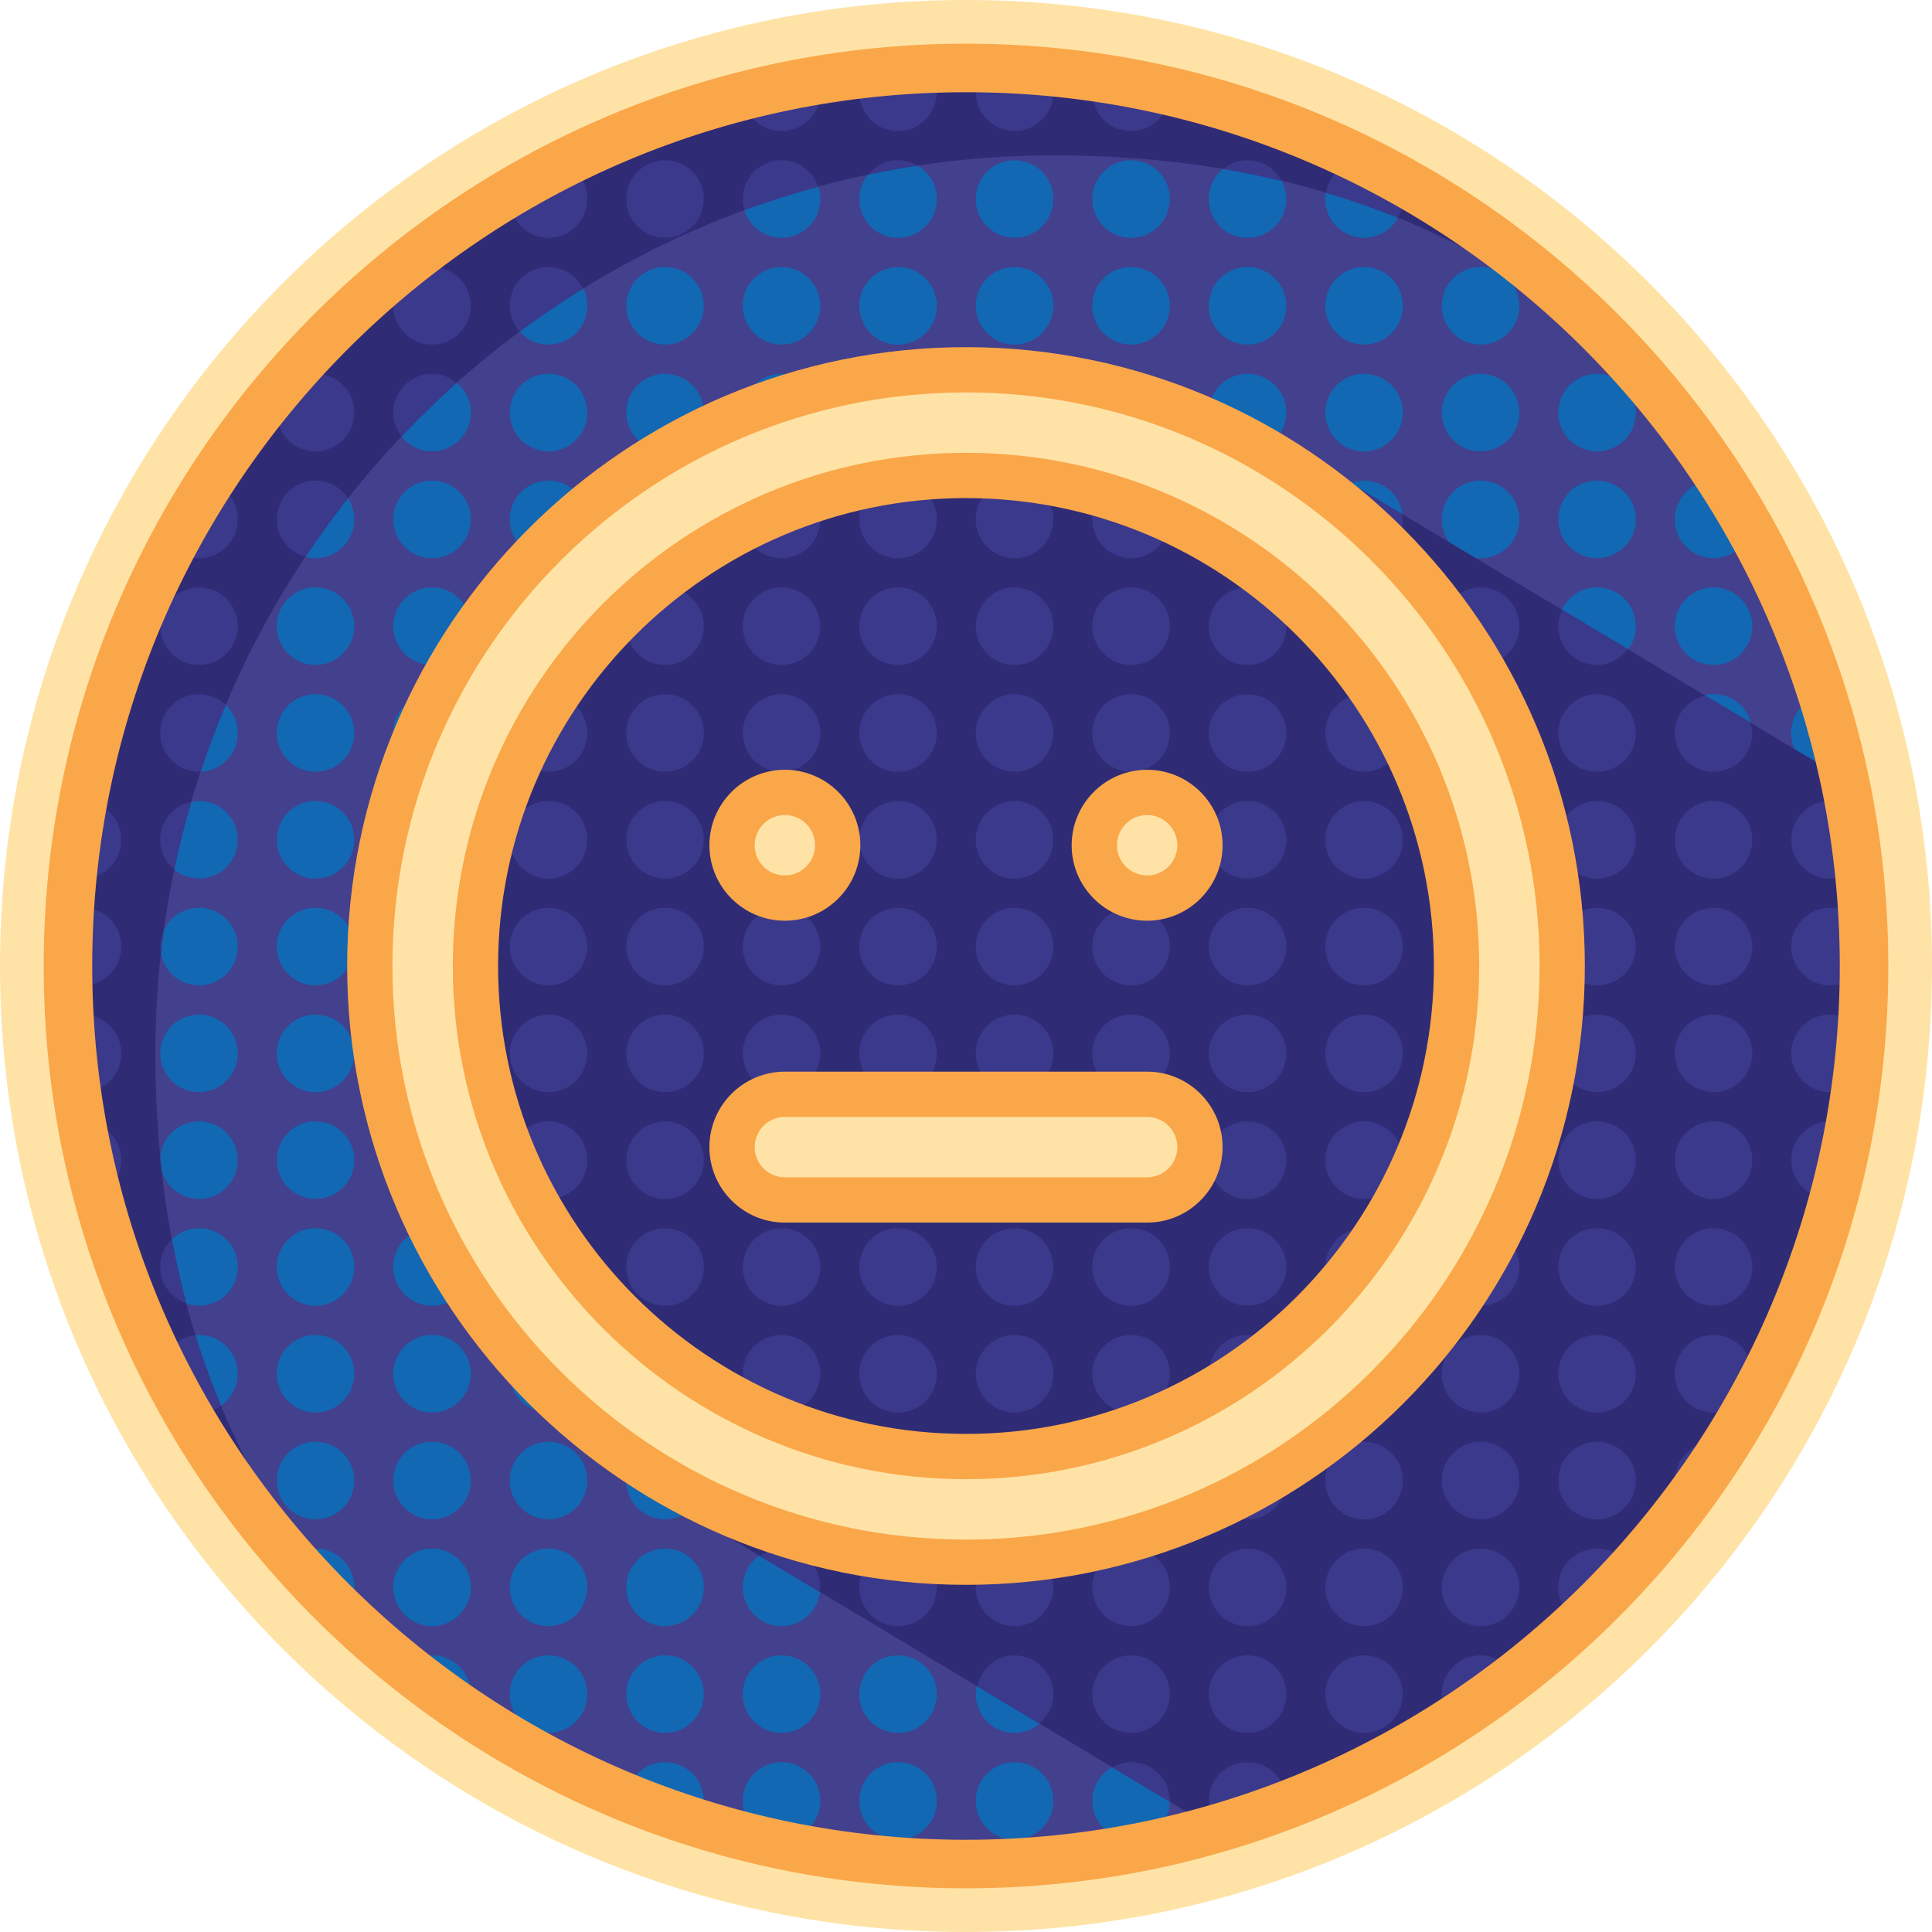 <?xml version="1.0" ?><svg enable-background="new 0 0 64 64" height="64px" version="1.1" viewBox="0 0 64 64" width="64px" xml:space="preserve" xmlns="http://www.w3.org/2000/svg" xmlns:xlink="http://www.w3.org/1999/xlink"><g id="Layer_23"><circle cx="32" cy="32" fill="#43408E" r="31.518"/></g><g id="Layer_25"><path d="M38.753,59.658c0,0.71-0.576,1.285-1.285,1.285s-1.285-0.575-1.285-1.285s0.576-1.285,1.285-1.285   S38.753,58.948,38.753,59.658z M37.467,51.298c-0.71,0-1.285,0.575-1.285,1.285c0,0.71,0.576,1.285,1.285,1.285   s1.285-0.575,1.285-1.285C38.753,51.873,38.177,51.298,37.467,51.298z M37.467,47.76c-0.71,0-1.285,0.575-1.285,1.285   c0,0.71,0.576,1.285,1.285,1.285s1.285-0.575,1.285-1.285C38.753,48.335,38.177,47.76,37.467,47.76z M37.467,54.835   c-0.71,0-1.285,0.575-1.285,1.285c0,0.71,0.576,1.285,1.285,1.285s1.285-0.575,1.285-1.285   C38.753,55.411,38.177,54.835,37.467,54.835z M36.182,3.055c0,0.71,0.576,1.285,1.285,1.285s1.285-0.575,1.285-1.285   c0-0.279-0.091-0.535-0.242-0.746c-0.576-0.126-1.158-0.236-1.746-0.329C36.414,2.21,36.182,2.605,36.182,3.055z M40.041,3.055   c0,0.71,0.576,1.285,1.285,1.285c0.559,0,1.03-0.359,1.207-0.857c-0.797-0.294-1.61-0.555-2.436-0.783   C40.064,2.814,40.041,2.931,40.041,3.055z M37.467,33.609c-0.71,0-1.285,0.575-1.285,1.285c0,0.71,0.576,1.285,1.285,1.285   s1.285-0.575,1.285-1.285C38.753,34.185,38.177,33.609,37.467,33.609z M41.327,5.308c-0.71,0-1.285,0.575-1.285,1.285   s0.576,1.285,1.285,1.285c0.71,0,1.285-0.575,1.285-1.285S42.036,5.308,41.327,5.308z M37.467,22.996   c-0.71,0-1.285,0.575-1.285,1.285c0,0.71,0.576,1.285,1.285,1.285s1.285-0.575,1.285-1.285   C38.753,23.572,38.177,22.996,37.467,22.996z M37.467,30.072c-0.71,0-1.285,0.575-1.285,1.285s0.576,1.285,1.285,1.285   s1.285-0.575,1.285-1.285S38.177,30.072,37.467,30.072z M37.467,40.685c-0.71,0-1.285,0.575-1.285,1.285s0.576,1.285,1.285,1.285   s1.285-0.575,1.285-1.285S38.177,40.685,37.467,40.685z M37.467,37.147c-0.71,0-1.285,0.575-1.285,1.285   c0,0.71,0.576,1.285,1.285,1.285s1.285-0.575,1.285-1.285C38.753,37.722,38.177,37.147,37.467,37.147z M37.467,44.222   c-0.71,0-1.285,0.575-1.285,1.285s0.576,1.285,1.285,1.285s1.285-0.575,1.285-1.285S38.177,44.222,37.467,44.222z M37.467,26.534   c-0.71,0-1.285,0.575-1.285,1.285c0,0.71,0.576,1.285,1.285,1.285s1.285-0.575,1.285-1.285   C38.753,27.109,38.177,26.534,37.467,26.534z M41.327,40.685c-0.71,0-1.285,0.575-1.285,1.285s0.576,1.285,1.285,1.285   c0.71,0,1.285-0.575,1.285-1.285S42.036,40.685,41.327,40.685z M41.327,44.222c-0.71,0-1.285,0.575-1.285,1.285   s0.576,1.285,1.285,1.285c0.71,0,1.285-0.575,1.285-1.285S42.036,44.222,41.327,44.222z M41.327,37.147   c-0.71,0-1.285,0.575-1.285,1.285c0,0.71,0.576,1.285,1.285,1.285c0.71,0,1.285-0.575,1.285-1.285   C42.612,37.722,42.036,37.147,41.327,37.147z M41.327,8.845c-0.71,0-1.285,0.575-1.285,1.285s0.576,1.285,1.285,1.285   c0.71,0,1.285-0.575,1.285-1.285S42.036,8.845,41.327,8.845z M41.327,51.298c-0.71,0-1.285,0.575-1.285,1.285   c0,0.71,0.576,1.285,1.285,1.285c0.71,0,1.285-0.575,1.285-1.285C42.612,51.873,42.036,51.298,41.327,51.298z M41.327,33.609   c-0.71,0-1.285,0.575-1.285,1.285c0,0.71,0.576,1.285,1.285,1.285c0.71,0,1.285-0.575,1.285-1.285   C42.612,34.185,42.036,33.609,41.327,33.609z M41.327,47.76c-0.71,0-1.285,0.575-1.285,1.285c0,0.71,0.576,1.285,1.285,1.285   c0.71,0,1.285-0.575,1.285-1.285C42.612,48.335,42.036,47.76,41.327,47.76z M41.327,54.835c-0.71,0-1.285,0.575-1.285,1.285   c0,0.71,0.576,1.285,1.285,1.285c0.71,0,1.285-0.575,1.285-1.285C42.612,55.411,42.036,54.835,41.327,54.835z M41.327,15.921   c-0.71,0-1.285,0.575-1.285,1.285c0,0.71,0.576,1.285,1.285,1.285c0.71,0,1.285-0.575,1.285-1.285   C42.612,16.496,42.036,15.921,41.327,15.921z M41.327,12.383c-0.71,0-1.285,0.575-1.285,1.285s0.576,1.285,1.285,1.285   c0.71,0,1.285-0.575,1.285-1.285S42.036,12.383,41.327,12.383z M41.327,19.458c-0.71,0-1.285,0.575-1.285,1.285   c0,0.71,0.576,1.285,1.285,1.285c0.71,0,1.285-0.575,1.285-1.285C42.612,20.034,42.036,19.458,41.327,19.458z M41.327,30.072   c-0.71,0-1.285,0.575-1.285,1.285s0.576,1.285,1.285,1.285c0.71,0,1.285-0.575,1.285-1.285S42.036,30.072,41.327,30.072z    M41.327,22.996c-0.71,0-1.285,0.575-1.285,1.285c0,0.71,0.576,1.285,1.285,1.285c0.71,0,1.285-0.575,1.285-1.285   C42.612,23.572,42.036,22.996,41.327,22.996z M41.327,26.534c-0.71,0-1.285,0.575-1.285,1.285c0,0.71,0.576,1.285,1.285,1.285   c0.71,0,1.285-0.575,1.285-1.285C42.612,27.109,42.036,26.534,41.327,26.534z M49.045,54.835c-0.71,0-1.285,0.575-1.285,1.285   c0,0.605,0.419,1.109,0.982,1.246c0.537-0.355,1.063-0.727,1.575-1.114c0.004-0.044,0.013-0.086,0.013-0.131   C50.331,55.411,49.755,54.835,49.045,54.835z M33.608,60.944c0.71,0,1.285-0.575,1.285-1.285s-0.576-1.285-1.285-1.285   c-0.71,0-1.285,0.575-1.285,1.285S32.898,60.944,33.608,60.944z M33.608,1.77c-0.71,0-1.285,0.575-1.285,1.285   s0.576,1.285,1.285,1.285c0.71,0,1.285-0.575,1.285-1.285S34.318,1.77,33.608,1.77z M33.608,8.845c-0.71,0-1.285,0.575-1.285,1.285   s0.576,1.285,1.285,1.285c0.71,0,1.285-0.575,1.285-1.285S34.318,8.845,33.608,8.845z M33.608,5.308   c-0.71,0-1.285,0.575-1.285,1.285s0.576,1.285,1.285,1.285c0.71,0,1.285-0.575,1.285-1.285S34.318,5.308,33.608,5.308z    M33.608,15.921c-0.71,0-1.285,0.575-1.285,1.285c0,0.71,0.576,1.285,1.285,1.285c0.71,0,1.285-0.575,1.285-1.285   C34.893,16.496,34.318,15.921,33.608,15.921z M37.467,19.458c-0.71,0-1.285,0.575-1.285,1.285c0,0.71,0.576,1.285,1.285,1.285   s1.285-0.575,1.285-1.285C38.753,20.034,38.177,19.458,37.467,19.458z M52.905,51.298c-0.71,0-1.285,0.575-1.285,1.285   c0,0.71,0.576,1.285,1.285,1.285c0.076,0,0.149-0.01,0.222-0.022c0.356-0.345,0.704-0.698,1.043-1.06   c0.011-0.067,0.021-0.134,0.021-0.204C54.19,51.873,53.614,51.298,52.905,51.298z M56.764,47.76c-0.71,0-1.285,0.575-1.285,1.285   c0,0.549,0.346,1.014,0.83,1.198c0.498-0.663,0.969-1.346,1.412-2.049C57.485,47.93,57.146,47.76,56.764,47.76z M33.608,19.458   c-0.71,0-1.285,0.575-1.285,1.285c0,0.71,0.576,1.285,1.285,1.285c0.71,0,1.285-0.575,1.285-1.285   C34.893,20.034,34.318,19.458,33.608,19.458z M42.612,59.658c0-0.71-0.576-1.285-1.285-1.285c-0.71,0-1.285,0.575-1.285,1.285   c0,0.7,0.561,1.267,1.257,1.283c0.275-0.088,0.547-0.18,0.819-0.276C42.416,60.43,42.612,60.069,42.612,59.658z M59.372,45.222   c0.078-0.161,0.153-0.323,0.228-0.485C59.493,44.88,59.413,45.043,59.372,45.222z M45.186,5.308c-0.71,0-1.285,0.575-1.285,1.285   s0.576,1.285,1.285,1.285c0.71,0,1.285-0.575,1.285-1.285S45.896,5.308,45.186,5.308z M45.186,58.373   c-0.71,0-1.285,0.575-1.285,1.285c0,0.103,0.015,0.202,0.038,0.298c0.77-0.329,1.524-0.691,2.26-1.08   C45.964,58.572,45.6,58.373,45.186,58.373z M33.608,12.383c-0.71,0-1.285,0.575-1.285,1.285s0.576,1.285,1.285,1.285   c0.71,0,1.285-0.575,1.285-1.285S34.318,12.383,33.608,12.383z M33.608,51.298c-0.71,0-1.285,0.575-1.285,1.285   c0,0.71,0.576,1.285,1.285,1.285c0.71,0,1.285-0.575,1.285-1.285C34.893,51.873,34.318,51.298,33.608,51.298z M33.608,22.996   c-0.71,0-1.285,0.575-1.285,1.285c0,0.71,0.576,1.285,1.285,1.285c0.71,0,1.285-0.575,1.285-1.285   C34.893,23.572,34.318,22.996,33.608,22.996z M33.608,47.76c-0.71,0-1.285,0.575-1.285,1.285c0,0.71,0.576,1.285,1.285,1.285   c0.71,0,1.285-0.575,1.285-1.285C34.893,48.335,34.318,47.76,33.608,47.76z M33.608,54.835c-0.71,0-1.285,0.575-1.285,1.285   c0,0.71,0.576,1.285,1.285,1.285c0.71,0,1.285-0.575,1.285-1.285C34.893,55.411,34.318,54.835,33.608,54.835z M37.467,12.383   c-0.71,0-1.285,0.575-1.285,1.285s0.576,1.285,1.285,1.285s1.285-0.575,1.285-1.285S38.177,12.383,37.467,12.383z M37.467,15.921   c-0.71,0-1.285,0.575-1.285,1.285c0,0.71,0.576,1.285,1.285,1.285s1.285-0.575,1.285-1.285   C38.753,16.496,38.177,15.921,37.467,15.921z M37.467,5.308c-0.71,0-1.285,0.575-1.285,1.285s0.576,1.285,1.285,1.285   s1.285-0.575,1.285-1.285S38.177,5.308,37.467,5.308z M33.608,30.072c-0.71,0-1.285,0.575-1.285,1.285s0.576,1.285,1.285,1.285   c0.71,0,1.285-0.575,1.285-1.285S34.318,30.072,33.608,30.072z M33.608,44.222c-0.71,0-1.285,0.575-1.285,1.285   s0.576,1.285,1.285,1.285c0.71,0,1.285-0.575,1.285-1.285S34.318,44.222,33.608,44.222z M33.608,26.534   c-0.71,0-1.285,0.575-1.285,1.285c0,0.71,0.576,1.285,1.285,1.285c0.71,0,1.285-0.575,1.285-1.285   C34.893,27.109,34.318,26.534,33.608,26.534z M33.608,33.609c-0.71,0-1.285,0.575-1.285,1.285c0,0.71,0.576,1.285,1.285,1.285   c0.71,0,1.285-0.575,1.285-1.285C34.893,34.185,34.318,33.609,33.608,33.609z M33.608,37.147c-0.71,0-1.285,0.575-1.285,1.285   c0,0.71,0.576,1.285,1.285,1.285c0.71,0,1.285-0.575,1.285-1.285C34.893,37.722,34.318,37.147,33.608,37.147z M33.608,40.685   c-0.71,0-1.285,0.575-1.285,1.285s0.576,1.285,1.285,1.285c0.71,0,1.285-0.575,1.285-1.285S34.318,40.685,33.608,40.685z    M56.764,26.534c-0.71,0-1.285,0.575-1.285,1.285c0,0.71,0.576,1.285,1.285,1.285c0.71,0,1.285-0.575,1.285-1.285   C58.049,27.109,57.474,26.534,56.764,26.534z M52.905,47.76c-0.71,0-1.285,0.575-1.285,1.285c0,0.71,0.576,1.285,1.285,1.285   c0.71,0,1.285-0.575,1.285-1.285C54.19,48.335,53.614,47.76,52.905,47.76z M52.905,40.685c-0.71,0-1.285,0.575-1.285,1.285   s0.576,1.285,1.285,1.285c0.71,0,1.285-0.575,1.285-1.285S53.614,40.685,52.905,40.685z M56.764,19.458   c-0.71,0-1.285,0.575-1.285,1.285c0,0.71,0.576,1.285,1.285,1.285c0.71,0,1.285-0.575,1.285-1.285   C58.049,20.034,57.474,19.458,56.764,19.458z M52.905,44.222c-0.71,0-1.285,0.575-1.285,1.285s0.576,1.285,1.285,1.285   c0.71,0,1.285-0.575,1.285-1.285S53.614,44.222,52.905,44.222z M56.764,15.921c-0.71,0-1.285,0.575-1.285,1.285   c0,0.71,0.576,1.285,1.285,1.285c0.71,0,1.285-0.575,1.285-1.285C58.049,16.496,57.474,15.921,56.764,15.921z M52.905,33.609   c-0.71,0-1.285,0.575-1.285,1.285c0,0.71,0.576,1.285,1.285,1.285c0.71,0,1.285-0.575,1.285-1.285   C54.19,34.185,53.614,33.609,52.905,33.609z M56.764,14.954c0.126,0,0.245-0.024,0.36-0.058c-0.453-0.664-0.932-1.308-1.434-1.932   c-0.133,0.202-0.212,0.444-0.212,0.704C55.479,14.378,56.054,14.954,56.764,14.954z M51.619,10.131c0,0.71,0.576,1.285,1.285,1.285   c0.405,0,0.762-0.191,0.998-0.484c-0.59-0.613-1.205-1.2-1.844-1.762C51.791,9.405,51.619,9.746,51.619,10.131z M52.905,15.921   c-0.71,0-1.285,0.575-1.285,1.285c0,0.71,0.576,1.285,1.285,1.285c0.71,0,1.285-0.575,1.285-1.285   C54.19,16.496,53.614,15.921,52.905,15.921z M52.905,19.458c-0.71,0-1.285,0.575-1.285,1.285c0,0.71,0.576,1.285,1.285,1.285   c0.71,0,1.285-0.575,1.285-1.285C54.19,20.034,53.614,19.458,52.905,19.458z M52.905,12.383c-0.71,0-1.285,0.575-1.285,1.285   s0.576,1.285,1.285,1.285c0.71,0,1.285-0.575,1.285-1.285S53.614,12.383,52.905,12.383z M52.905,26.534   c-0.71,0-1.285,0.575-1.285,1.285c0,0.71,0.576,1.285,1.285,1.285c0.71,0,1.285-0.575,1.285-1.285   C54.19,27.109,53.614,26.534,52.905,26.534z M52.905,30.072c-0.71,0-1.285,0.575-1.285,1.285s0.576,1.285,1.285,1.285   c0.71,0,1.285-0.575,1.285-1.285S53.614,30.072,52.905,30.072z M52.905,22.996c-0.71,0-1.285,0.575-1.285,1.285   c0,0.71,0.576,1.285,1.285,1.285c0.71,0,1.285-0.575,1.285-1.285C54.19,23.572,53.614,22.996,52.905,22.996z M52.905,37.147   c-0.71,0-1.285,0.575-1.285,1.285c0,0.71,0.576,1.285,1.285,1.285c0.71,0,1.285-0.575,1.285-1.285   C54.19,37.722,53.614,37.147,52.905,37.147z M60.623,22.996c-0.71,0-1.285,0.575-1.285,1.285c0,0.71,0.576,1.285,1.285,1.285   c0.396,0,0.746-0.183,0.982-0.465c-0.159-0.684-0.341-1.359-0.545-2.024C60.923,23.028,60.777,22.996,60.623,22.996z    M60.623,26.534c-0.71,0-1.285,0.575-1.285,1.285c0,0.71,0.576,1.285,1.285,1.285c0.71,0,1.285-0.575,1.285-1.285   C61.908,27.109,61.333,26.534,60.623,26.534z M59.338,20.744c0,0.71,0.576,1.285,1.285,1.285c0.031,0,0.06-0.007,0.09-0.009   c-0.268-0.772-0.567-1.53-0.894-2.272C59.528,19.984,59.338,20.34,59.338,20.744z M60.623,40.685c-0.71,0-1.285,0.575-1.285,1.285   c0,0.584,0.391,1.071,0.924,1.228c0.313-0.79,0.593-1.597,0.84-2.418C60.954,40.719,60.793,40.685,60.623,40.685z M60.623,30.072   c-0.71,0-1.285,0.575-1.285,1.285s0.576,1.285,1.285,1.285c0.71,0,1.285-0.575,1.285-1.285S61.333,30.072,60.623,30.072z    M60.623,33.609c-0.71,0-1.285,0.575-1.285,1.285c0,0.71,0.576,1.285,1.285,1.285c0.71,0,1.285-0.575,1.285-1.285   C61.908,34.185,61.333,33.609,60.623,33.609z M56.764,33.609c-0.71,0-1.285,0.575-1.285,1.285c0,0.71,0.576,1.285,1.285,1.285   c0.71,0,1.285-0.575,1.285-1.285C58.049,34.185,57.474,33.609,56.764,33.609z M56.764,30.072c-0.71,0-1.285,0.575-1.285,1.285   s0.576,1.285,1.285,1.285c0.71,0,1.285-0.575,1.285-1.285S57.474,30.072,56.764,30.072z M60.623,37.147   c-0.71,0-1.285,0.575-1.285,1.285c0,0.71,0.576,1.285,1.285,1.285c0.335,0,0.637-0.131,0.865-0.34   c0.118-0.475,0.226-0.954,0.322-1.437C61.617,37.474,61.158,37.147,60.623,37.147z M56.764,22.996c-0.71,0-1.285,0.575-1.285,1.285   c0,0.71,0.576,1.285,1.285,1.285c0.71,0,1.285-0.575,1.285-1.285C58.049,23.572,57.474,22.996,56.764,22.996z M56.764,40.685   c-0.71,0-1.285,0.575-1.285,1.285s0.576,1.285,1.285,1.285c0.71,0,1.285-0.575,1.285-1.285S57.474,40.685,56.764,40.685z    M56.764,37.147c-0.71,0-1.285,0.575-1.285,1.285c0,0.71,0.576,1.285,1.285,1.285c0.71,0,1.285-0.575,1.285-1.285   C58.049,37.722,57.474,37.147,56.764,37.147z M56.764,44.222c-0.71,0-1.285,0.575-1.285,1.285s0.576,1.285,1.285,1.285   c0.71,0,1.285-0.575,1.285-1.285S57.474,44.222,56.764,44.222z M45.186,19.458c-0.71,0-1.285,0.575-1.285,1.285   c0,0.71,0.576,1.285,1.285,1.285c0.71,0,1.285-0.575,1.285-1.285C46.471,20.034,45.896,19.458,45.186,19.458z M45.186,44.222   c-0.71,0-1.285,0.575-1.285,1.285s0.576,1.285,1.285,1.285c0.71,0,1.285-0.575,1.285-1.285S45.896,44.222,45.186,44.222z    M45.186,33.609c-0.71,0-1.285,0.575-1.285,1.285c0,0.71,0.576,1.285,1.285,1.285c0.71,0,1.285-0.575,1.285-1.285   C46.471,34.185,45.896,33.609,45.186,33.609z M45.186,37.147c-0.71,0-1.285,0.575-1.285,1.285c0,0.71,0.576,1.285,1.285,1.285   c0.71,0,1.285-0.575,1.285-1.285C46.471,37.722,45.896,37.147,45.186,37.147z M45.186,40.685c-0.71,0-1.285,0.575-1.285,1.285   s0.576,1.285,1.285,1.285c0.71,0,1.285-0.575,1.285-1.285S45.896,40.685,45.186,40.685z M45.186,47.76   c-0.71,0-1.285,0.575-1.285,1.285c0,0.71,0.576,1.285,1.285,1.285c0.71,0,1.285-0.575,1.285-1.285   C46.471,48.335,45.896,47.76,45.186,47.76z M45.186,54.835c-0.71,0-1.285,0.575-1.285,1.285c0,0.71,0.576,1.285,1.285,1.285   c0.71,0,1.285-0.575,1.285-1.285C46.471,55.411,45.896,54.835,45.186,54.835z M45.186,12.383c-0.71,0-1.285,0.575-1.285,1.285   s0.576,1.285,1.285,1.285c0.71,0,1.285-0.575,1.285-1.285S45.896,12.383,45.186,12.383z M45.186,15.921   c-0.71,0-1.285,0.575-1.285,1.285c0,0.71,0.576,1.285,1.285,1.285c0.71,0,1.285-0.575,1.285-1.285   C46.471,16.496,45.896,15.921,45.186,15.921z M45.186,8.845c-0.71,0-1.285,0.575-1.285,1.285s0.576,1.285,1.285,1.285   c0.71,0,1.285-0.575,1.285-1.285S45.896,8.845,45.186,8.845z M45.186,51.298c-0.71,0-1.285,0.575-1.285,1.285   c0,0.71,0.576,1.285,1.285,1.285c0.71,0,1.285-0.575,1.285-1.285C46.471,51.873,45.896,51.298,45.186,51.298z M45.186,22.996   c-0.71,0-1.285,0.575-1.285,1.285c0,0.71,0.576,1.285,1.285,1.285c0.71,0,1.285-0.575,1.285-1.285   C46.471,23.572,45.896,22.996,45.186,22.996z M45.186,30.072c-0.71,0-1.285,0.575-1.285,1.285s0.576,1.285,1.285,1.285   c0.71,0,1.285-0.575,1.285-1.285S45.896,30.072,45.186,30.072z M45.186,26.534c-0.71,0-1.285,0.575-1.285,1.285   c0,0.71,0.576,1.285,1.285,1.285c0.71,0,1.285-0.575,1.285-1.285C46.471,27.109,45.896,26.534,45.186,26.534z M49.045,26.534   c-0.71,0-1.285,0.575-1.285,1.285c0,0.71,0.576,1.285,1.285,1.285c0.71,0,1.285-0.575,1.285-1.285   C50.331,27.109,49.755,26.534,49.045,26.534z M49.045,37.147c-0.71,0-1.285,0.575-1.285,1.285c0,0.71,0.576,1.285,1.285,1.285   c0.71,0,1.285-0.575,1.285-1.285C50.331,37.722,49.755,37.147,49.045,37.147z M49.045,33.609c-0.71,0-1.285,0.575-1.285,1.285   c0,0.71,0.576,1.285,1.285,1.285c0.71,0,1.285-0.575,1.285-1.285C50.331,34.185,49.755,33.609,49.045,33.609z M49.045,30.072   c-0.71,0-1.285,0.575-1.285,1.285s0.576,1.285,1.285,1.285c0.71,0,1.285-0.575,1.285-1.285S49.755,30.072,49.045,30.072z    M49.045,40.685c-0.71,0-1.285,0.575-1.285,1.285s0.576,1.285,1.285,1.285c0.71,0,1.285-0.575,1.285-1.285   S49.755,40.685,49.045,40.685z M49.045,44.222c-0.71,0-1.285,0.575-1.285,1.285s0.576,1.285,1.285,1.285   c0.71,0,1.285-0.575,1.285-1.285S49.755,44.222,49.045,44.222z M49.045,7.878c0.362,0,0.688-0.151,0.921-0.391   c-0.678-0.498-1.377-0.969-2.097-1.41c-0.07,0.158-0.11,0.332-0.11,0.516C47.76,7.303,48.335,7.878,49.045,7.878z M49.045,51.298   c-0.71,0-1.285,0.575-1.285,1.285c0,0.71,0.576,1.285,1.285,1.285c0.71,0,1.285-0.575,1.285-1.285   C50.331,51.873,49.755,51.298,49.045,51.298z M49.045,15.921c-0.71,0-1.285,0.575-1.285,1.285c0,0.71,0.576,1.285,1.285,1.285   c0.71,0,1.285-0.575,1.285-1.285C50.331,16.496,49.755,15.921,49.045,15.921z M49.045,12.383c-0.71,0-1.285,0.575-1.285,1.285   s0.576,1.285,1.285,1.285c0.71,0,1.285-0.575,1.285-1.285S49.755,12.383,49.045,12.383z M49.045,47.76   c-0.71,0-1.285,0.575-1.285,1.285c0,0.71,0.576,1.285,1.285,1.285c0.71,0,1.285-0.575,1.285-1.285   C50.331,48.335,49.755,47.76,49.045,47.76z M49.045,8.845c-0.71,0-1.285,0.575-1.285,1.285s0.576,1.285,1.285,1.285   c0.71,0,1.285-0.575,1.285-1.285S49.755,8.845,49.045,8.845z M49.045,19.458c-0.71,0-1.285,0.575-1.285,1.285   c0,0.71,0.576,1.285,1.285,1.285c0.71,0,1.285-0.575,1.285-1.285C50.331,20.034,49.755,19.458,49.045,19.458z M49.045,22.996   c-0.71,0-1.285,0.575-1.285,1.285c0,0.71,0.576,1.285,1.285,1.285c0.71,0,1.285-0.575,1.285-1.285   C50.331,23.572,49.755,22.996,49.045,22.996z M37.467,8.845c-0.71,0-1.285,0.575-1.285,1.285s0.576,1.285,1.285,1.285   s1.285-0.575,1.285-1.285S38.177,8.845,37.467,8.845z M6.593,44.222c-0.71,0-1.285,0.575-1.285,1.285s0.576,1.285,1.285,1.285   s1.285-0.575,1.285-1.285S7.303,44.222,6.593,44.222z M10.452,15.921c-0.71,0-1.285,0.575-1.285,1.285   c0,0.71,0.576,1.285,1.285,1.285s1.285-0.575,1.285-1.285C11.738,16.496,11.162,15.921,10.452,15.921z M6.593,37.147   c-0.71,0-1.285,0.575-1.285,1.285c0,0.71,0.576,1.285,1.285,1.285s1.285-0.575,1.285-1.285C7.878,37.722,7.303,37.147,6.593,37.147   z M14.312,19.458c-0.71,0-1.285,0.575-1.285,1.285c0,0.71,0.576,1.285,1.285,1.285s1.285-0.575,1.285-1.285   C15.597,20.034,15.021,19.458,14.312,19.458z M10.452,12.383c-0.71,0-1.285,0.575-1.285,1.285s0.576,1.285,1.285,1.285   s1.285-0.575,1.285-1.285S11.162,12.383,10.452,12.383z M6.593,33.609c-0.71,0-1.285,0.575-1.285,1.285   c0,0.71,0.576,1.285,1.285,1.285s1.285-0.575,1.285-1.285C7.878,34.185,7.303,33.609,6.593,33.609z M7.878,13.668   c0-0.047-0.009-0.092-0.014-0.138c-0.349,0.456-0.687,0.921-1.01,1.396C7.439,14.806,7.878,14.289,7.878,13.668z M6.593,40.685   c-0.71,0-1.285,0.575-1.285,1.285s0.576,1.285,1.285,1.285s1.285-0.575,1.285-1.285S7.303,40.685,6.593,40.685z M6.593,19.458   c-0.71,0-1.285,0.575-1.285,1.285c0,0.71,0.576,1.285,1.285,1.285s1.285-0.575,1.285-1.285C7.878,20.034,7.303,19.458,6.593,19.458   z M4.019,20.744c0-0.153-0.031-0.297-0.08-0.433c-0.214,0.513-0.413,1.033-0.6,1.56C3.742,21.654,4.019,21.233,4.019,20.744z    M6.593,30.072c-0.71,0-1.285,0.575-1.285,1.285s0.576,1.285,1.285,1.285s1.285-0.575,1.285-1.285S7.303,30.072,6.593,30.072z    M2.734,25.567c0.71,0,1.285-0.575,1.285-1.285c0-0.633-0.459-1.156-1.061-1.263c-0.25,0.809-0.466,1.634-0.648,2.471   C2.443,25.536,2.584,25.567,2.734,25.567z M6.593,26.534c-0.71,0-1.285,0.575-1.285,1.285c0,0.71,0.576,1.285,1.285,1.285   s1.285-0.575,1.285-1.285C7.878,27.109,7.303,26.534,6.593,26.534z M6.593,22.996c-0.71,0-1.285,0.575-1.285,1.285   c0,0.71,0.576,1.285,1.285,1.285s1.285-0.575,1.285-1.285C7.878,23.572,7.303,22.996,6.593,22.996z M10.452,22.996   c-0.71,0-1.285,0.575-1.285,1.285c0,0.71,0.576,1.285,1.285,1.285s1.285-0.575,1.285-1.285   C11.738,23.572,11.162,22.996,10.452,22.996z M11.738,10.131c0-0.23-0.065-0.442-0.171-0.629c-0.61,0.554-1.195,1.134-1.758,1.735   c0.19,0.111,0.408,0.179,0.644,0.179C11.162,11.416,11.738,10.841,11.738,10.131z M14.312,8.845c-0.71,0-1.285,0.575-1.285,1.285   s0.576,1.285,1.285,1.285s1.285-0.575,1.285-1.285S15.021,8.845,14.312,8.845z M10.452,44.222c-0.71,0-1.285,0.575-1.285,1.285   s0.576,1.285,1.285,1.285s1.285-0.575,1.285-1.285S11.162,44.222,10.452,44.222z M10.452,19.458c-0.71,0-1.285,0.575-1.285,1.285   c0,0.71,0.576,1.285,1.285,1.285s1.285-0.575,1.285-1.285C11.738,20.034,11.162,19.458,10.452,19.458z M14.312,15.921   c-0.71,0-1.285,0.575-1.285,1.285c0,0.71,0.576,1.285,1.285,1.285s1.285-0.575,1.285-1.285   C15.597,16.496,15.021,15.921,14.312,15.921z M14.312,12.383c-0.71,0-1.285,0.575-1.285,1.285s0.576,1.285,1.285,1.285   s1.285-0.575,1.285-1.285S15.021,12.383,14.312,12.383z M10.452,47.76c-0.71,0-1.285,0.575-1.285,1.285   c0,0.71,0.576,1.285,1.285,1.285s1.285-0.575,1.285-1.285C11.738,48.335,11.162,47.76,10.452,47.76z M10.452,26.534   c-0.71,0-1.285,0.575-1.285,1.285c0,0.71,0.576,1.285,1.285,1.285s1.285-0.575,1.285-1.285   C11.738,27.109,11.162,26.534,10.452,26.534z M10.452,30.072c-0.71,0-1.285,0.575-1.285,1.285s0.576,1.285,1.285,1.285   s1.285-0.575,1.285-1.285S11.162,30.072,10.452,30.072z M10.452,40.685c-0.71,0-1.285,0.575-1.285,1.285s0.576,1.285,1.285,1.285   s1.285-0.575,1.285-1.285S11.162,40.685,10.452,40.685z M2.734,29.105c0.71,0,1.285-0.575,1.285-1.285   c0-0.71-0.576-1.285-1.285-1.285c-0.246,0-0.473,0.073-0.668,0.192c-0.113,0.646-0.205,1.299-0.276,1.958   C2.024,28.941,2.358,29.105,2.734,29.105z M10.452,37.147c-0.71,0-1.285,0.575-1.285,1.285c0,0.71,0.576,1.285,1.285,1.285   s1.285-0.575,1.285-1.285C11.738,37.722,11.162,37.147,10.452,37.147z M10.452,33.609c-0.71,0-1.285,0.575-1.285,1.285   c0,0.71,0.576,1.285,1.285,1.285s1.285-0.575,1.285-1.285C11.738,34.185,11.162,33.609,10.452,33.609z M6.593,18.491   c0.71,0,1.285-0.575,1.285-1.285c0-0.71-0.576-1.285-1.285-1.285c-0.154,0-0.299,0.031-0.436,0.081   c-0.288,0.464-0.565,0.936-0.828,1.417C5.431,18.027,5.956,18.491,6.593,18.491z M29.749,39.718c0.71,0,1.285-0.575,1.285-1.285   c0-0.71-0.576-1.285-1.285-1.285s-1.285,0.575-1.285,1.285C28.463,39.142,29.039,39.718,29.749,39.718z M29.749,25.567   c0.71,0,1.285-0.575,1.285-1.285c0-0.71-0.576-1.285-1.285-1.285s-1.285,0.575-1.285,1.285   C28.463,24.991,29.039,25.567,29.749,25.567z M29.749,43.255c0.71,0,1.285-0.575,1.285-1.285s-0.576-1.285-1.285-1.285   s-1.285,0.575-1.285,1.285S29.039,43.255,29.749,43.255z M29.749,29.105c0.71,0,1.285-0.575,1.285-1.285   c0-0.71-0.576-1.285-1.285-1.285s-1.285,0.575-1.285,1.285C28.463,28.529,29.039,29.105,29.749,29.105z M29.749,32.642   c0.71,0,1.285-0.575,1.285-1.285s-0.576-1.285-1.285-1.285s-1.285,0.575-1.285,1.285S29.039,32.642,29.749,32.642z M29.749,46.793   c0.71,0,1.285-0.575,1.285-1.285s-0.576-1.285-1.285-1.285s-1.285,0.575-1.285,1.285S29.039,46.793,29.749,46.793z M29.749,36.18   c0.71,0,1.285-0.575,1.285-1.285c0-0.71-0.576-1.285-1.285-1.285s-1.285,0.575-1.285,1.285   C28.463,35.604,29.039,36.18,29.749,36.18z M29.749,1.77c-0.71,0-1.285,0.575-1.285,1.285s0.576,1.285,1.285,1.285   s1.285-0.575,1.285-1.285S30.459,1.77,29.749,1.77z M29.749,50.331c0.71,0,1.285-0.575,1.285-1.285c0-0.71-0.576-1.285-1.285-1.285   s-1.285,0.575-1.285,1.285C28.463,49.755,29.039,50.331,29.749,50.331z M29.749,60.944c0.71,0,1.285-0.575,1.285-1.285   s-0.576-1.285-1.285-1.285s-1.285,0.575-1.285,1.285S29.039,60.944,29.749,60.944z M24.604,3.055c0,0.71,0.576,1.285,1.285,1.285   c0.71,0,1.285-0.575,1.285-1.285c0-0.399-0.185-0.751-0.471-0.986c-0.661,0.116-1.314,0.255-1.959,0.413   C24.658,2.655,24.604,2.848,24.604,3.055z M29.749,57.406c0.71,0,1.285-0.575,1.285-1.285c0-0.71-0.576-1.285-1.285-1.285   s-1.285,0.575-1.285,1.285C28.463,56.831,29.039,57.406,29.749,57.406z M29.749,53.868c0.71,0,1.285-0.575,1.285-1.285   c0-0.71-0.576-1.285-1.285-1.285s-1.285,0.575-1.285,1.285C28.463,53.293,29.039,53.868,29.749,53.868z M4.019,41.97   c0-0.662-0.502-1.201-1.145-1.271c0.222,0.745,0.472,1.478,0.748,2.197C3.866,42.662,4.019,42.335,4.019,41.97z M15.597,56.121   c0-0.71-0.576-1.285-1.285-1.285c-0.592,0-1.085,0.402-1.234,0.946c0.624,0.497,1.266,0.971,1.928,1.418   C15.36,56.971,15.597,56.575,15.597,56.121z M2.734,32.642c0.71,0,1.285-0.575,1.285-1.285s-0.576-1.285-1.285-1.285   c-0.466,0-0.871,0.251-1.096,0.622c-0.018,0.422-0.029,0.846-0.029,1.272C1.826,32.367,2.246,32.642,2.734,32.642z M11.738,52.583   c0-0.71-0.576-1.285-1.285-1.285c-0.556,0-1.025,0.355-1.204,0.849c0.507,0.572,1.035,1.125,1.584,1.658   C11.355,53.642,11.738,53.16,11.738,52.583z M7.878,49.045c0-0.71-0.576-1.285-1.285-1.285c-0.184,0-0.358,0.04-0.516,0.11   c0.441,0.719,0.912,1.418,1.41,2.097C7.728,49.733,7.878,49.407,7.878,49.045z M29.749,22.029c0.71,0,1.285-0.575,1.285-1.285   c0-0.71-0.576-1.285-1.285-1.285s-1.285,0.575-1.285,1.285C28.463,21.454,29.039,22.029,29.749,22.029z M2.734,36.18   c0.71,0,1.285-0.575,1.285-1.285c0-0.71-0.576-1.285-1.285-1.285c-0.434,0-0.816,0.217-1.049,0.546   c0.039,0.56,0.092,1.115,0.162,1.666C2.077,36.042,2.389,36.18,2.734,36.18z M4.019,38.432c0-0.71-0.576-1.285-1.285-1.285   c-0.242,0-0.465,0.071-0.659,0.187c0.142,0.801,0.316,1.591,0.519,2.37c0.046,0.005,0.092,0.014,0.14,0.014   C3.444,39.718,4.019,39.142,4.019,38.432z M29.749,14.954c0.71,0,1.285-0.575,1.285-1.285s-0.576-1.285-1.285-1.285   s-1.285,0.575-1.285,1.285S29.039,14.954,29.749,14.954z M29.749,7.878c0.71,0,1.285-0.575,1.285-1.285s-0.576-1.285-1.285-1.285   s-1.285,0.575-1.285,1.285S29.039,7.878,29.749,7.878z M29.749,18.491c0.71,0,1.285-0.575,1.285-1.285   c0-0.71-0.576-1.285-1.285-1.285s-1.285,0.575-1.285,1.285C28.463,17.916,29.039,18.491,29.749,18.491z M29.749,11.416   c0.71,0,1.285-0.575,1.285-1.285s-0.576-1.285-1.285-1.285s-1.285,0.575-1.285,1.285S29.039,11.416,29.749,11.416z M23.316,59.658   c0-0.71-0.576-1.285-1.285-1.285s-1.285,0.575-1.285,1.285c0,0.24,0.07,0.461,0.184,0.653c0.505,0.198,1.017,0.381,1.535,0.552   C22.959,60.685,23.316,60.216,23.316,59.658z M19.456,59.658c0-0.71-0.576-1.285-1.285-1.285c-0.299,0-0.571,0.106-0.789,0.277   c0.675,0.371,1.366,0.718,2.071,1.038C19.453,59.678,19.456,59.669,19.456,59.658z M22.03,19.458c-0.71,0-1.285,0.575-1.285,1.285   c0,0.71,0.576,1.285,1.285,1.285s1.285-0.575,1.285-1.285C23.316,20.034,22.74,19.458,22.03,19.458z M22.03,54.835   c-0.71,0-1.285,0.575-1.285,1.285c0,0.71,0.576,1.285,1.285,1.285s1.285-0.575,1.285-1.285   C23.316,55.411,22.74,54.835,22.03,54.835z M22.03,51.298c-0.71,0-1.285,0.575-1.285,1.285c0,0.71,0.576,1.285,1.285,1.285   s1.285-0.575,1.285-1.285C23.316,51.873,22.74,51.298,22.03,51.298z M22.03,47.76c-0.71,0-1.285,0.575-1.285,1.285   c0,0.71,0.576,1.285,1.285,1.285s1.285-0.575,1.285-1.285C23.316,48.335,22.74,47.76,22.03,47.76z M22.03,4.341   c0.71,0,1.285-0.575,1.285-1.285c0-0.062-0.01-0.121-0.018-0.181c-0.807,0.241-1.6,0.513-2.378,0.817   C21.142,4.078,21.553,4.341,22.03,4.341z M25.889,8.845c-0.71,0-1.285,0.575-1.285,1.285s0.576,1.285,1.285,1.285   c0.71,0,1.285-0.575,1.285-1.285S26.599,8.845,25.889,8.845z M25.889,5.308c-0.71,0-1.285,0.575-1.285,1.285   s0.576,1.285,1.285,1.285c0.71,0,1.285-0.575,1.285-1.285S26.599,5.308,25.889,5.308z M14.312,22.996   c-0.71,0-1.285,0.575-1.285,1.285c0,0.71,0.576,1.285,1.285,1.285s1.285-0.575,1.285-1.285   C15.597,23.572,15.021,22.996,14.312,22.996z M22.03,30.072c-0.71,0-1.285,0.575-1.285,1.285s0.576,1.285,1.285,1.285   s1.285-0.575,1.285-1.285S22.74,30.072,22.03,30.072z M22.03,26.534c-0.71,0-1.285,0.575-1.285,1.285   c0,0.71,0.576,1.285,1.285,1.285s1.285-0.575,1.285-1.285C23.316,27.109,22.74,26.534,22.03,26.534z M25.889,12.383   c-0.71,0-1.285,0.575-1.285,1.285s0.576,1.285,1.285,1.285c0.71,0,1.285-0.575,1.285-1.285S26.599,12.383,25.889,12.383z    M22.03,40.685c-0.71,0-1.285,0.575-1.285,1.285s0.576,1.285,1.285,1.285s1.285-0.575,1.285-1.285S22.74,40.685,22.03,40.685z    M22.03,22.996c-0.71,0-1.285,0.575-1.285,1.285c0,0.71,0.576,1.285,1.285,1.285s1.285-0.575,1.285-1.285   C23.316,23.572,22.74,22.996,22.03,22.996z M15.597,6.593c0-0.059-0.01-0.115-0.017-0.171c-0.639,0.411-1.261,0.846-1.866,1.302   c0.179,0.095,0.381,0.154,0.598,0.154C15.021,7.878,15.597,7.303,15.597,6.593z M22.03,33.609c-0.71,0-1.285,0.575-1.285,1.285   c0,0.71,0.576,1.285,1.285,1.285s1.285-0.575,1.285-1.285C23.316,34.185,22.74,33.609,22.03,33.609z M22.03,37.147   c-0.71,0-1.285,0.575-1.285,1.285c0,0.71,0.576,1.285,1.285,1.285s1.285-0.575,1.285-1.285   C23.316,37.722,22.74,37.147,22.03,37.147z M25.889,51.298c-0.71,0-1.285,0.575-1.285,1.285c0,0.71,0.576,1.285,1.285,1.285   c0.71,0,1.285-0.575,1.285-1.285C27.175,51.873,26.599,51.298,25.889,51.298z M25.889,47.76c-0.71,0-1.285,0.575-1.285,1.285   c0,0.71,0.576,1.285,1.285,1.285c0.71,0,1.285-0.575,1.285-1.285C27.175,48.335,26.599,47.76,25.889,47.76z M25.889,40.685   c-0.71,0-1.285,0.575-1.285,1.285s0.576,1.285,1.285,1.285c0.71,0,1.285-0.575,1.285-1.285S26.599,40.685,25.889,40.685z    M25.889,44.222c-0.71,0-1.285,0.575-1.285,1.285s0.576,1.285,1.285,1.285c0.71,0,1.285-0.575,1.285-1.285   S26.599,44.222,25.889,44.222z M25.889,15.921c-0.71,0-1.285,0.575-1.285,1.285c0,0.71,0.576,1.285,1.285,1.285   c0.71,0,1.285-0.575,1.285-1.285C27.175,16.496,26.599,15.921,25.889,15.921z M25.889,54.835c-0.71,0-1.285,0.575-1.285,1.285   c0,0.71,0.576,1.285,1.285,1.285c0.71,0,1.285-0.575,1.285-1.285C27.175,55.411,26.599,54.835,25.889,54.835z M25.889,58.373   c-0.71,0-1.285,0.575-1.285,1.285s0.576,1.285,1.285,1.285c0.71,0,1.285-0.575,1.285-1.285S26.599,58.373,25.889,58.373z    M25.889,22.996c-0.71,0-1.285,0.575-1.285,1.285c0,0.71,0.576,1.285,1.285,1.285c0.71,0,1.285-0.575,1.285-1.285   C27.175,23.572,26.599,22.996,25.889,22.996z M25.889,19.458c-0.71,0-1.285,0.575-1.285,1.285c0,0.71,0.576,1.285,1.285,1.285   c0.71,0,1.285-0.575,1.285-1.285C27.175,20.034,26.599,19.458,25.889,19.458z M25.889,26.534c-0.71,0-1.285,0.575-1.285,1.285   c0,0.71,0.576,1.285,1.285,1.285c0.71,0,1.285-0.575,1.285-1.285C27.175,27.109,26.599,26.534,25.889,26.534z M25.889,30.072   c-0.71,0-1.285,0.575-1.285,1.285s0.576,1.285,1.285,1.285c0.71,0,1.285-0.575,1.285-1.285S26.599,30.072,25.889,30.072z    M25.889,33.609c-0.71,0-1.285,0.575-1.285,1.285c0,0.71,0.576,1.285,1.285,1.285c0.71,0,1.285-0.575,1.285-1.285   C27.175,34.185,26.599,33.609,25.889,33.609z M25.889,37.147c-0.71,0-1.285,0.575-1.285,1.285c0,0.71,0.576,1.285,1.285,1.285   c0.71,0,1.285-0.575,1.285-1.285C27.175,37.722,26.599,37.147,25.889,37.147z M22.03,44.222c-0.71,0-1.285,0.575-1.285,1.285   s0.576,1.285,1.285,1.285s1.285-0.575,1.285-1.285S22.74,44.222,22.03,44.222z M18.171,8.845c-0.71,0-1.285,0.575-1.285,1.285   s0.576,1.285,1.285,1.285s1.285-0.575,1.285-1.285S18.881,8.845,18.171,8.845z M14.312,51.298c-0.71,0-1.285,0.575-1.285,1.285   c0,0.71,0.576,1.285,1.285,1.285s1.285-0.575,1.285-1.285C15.597,51.873,15.021,51.298,14.312,51.298z M14.312,47.76   c-0.71,0-1.285,0.575-1.285,1.285c0,0.71,0.576,1.285,1.285,1.285s1.285-0.575,1.285-1.285   C15.597,48.335,15.021,47.76,14.312,47.76z M18.171,5.308c-0.71,0-1.285,0.575-1.285,1.285s0.576,1.285,1.285,1.285   s1.285-0.575,1.285-1.285S18.881,5.308,18.171,5.308z M18.171,15.921c-0.71,0-1.285,0.575-1.285,1.285   c0,0.71,0.576,1.285,1.285,1.285s1.285-0.575,1.285-1.285C19.456,16.496,18.881,15.921,18.171,15.921z M18.171,19.458   c-0.71,0-1.285,0.575-1.285,1.285c0,0.71,0.576,1.285,1.285,1.285s1.285-0.575,1.285-1.285   C19.456,20.034,18.881,19.458,18.171,19.458z M18.171,12.383c-0.71,0-1.285,0.575-1.285,1.285s0.576,1.285,1.285,1.285   s1.285-0.575,1.285-1.285S18.881,12.383,18.171,12.383z M14.312,33.609c-0.71,0-1.285,0.575-1.285,1.285   c0,0.71,0.576,1.285,1.285,1.285s1.285-0.575,1.285-1.285C15.597,34.185,15.021,33.609,14.312,33.609z M14.312,30.072   c-0.71,0-1.285,0.575-1.285,1.285s0.576,1.285,1.285,1.285s1.285-0.575,1.285-1.285S15.021,30.072,14.312,30.072z M14.312,44.222   c-0.71,0-1.285,0.575-1.285,1.285s0.576,1.285,1.285,1.285s1.285-0.575,1.285-1.285S15.021,44.222,14.312,44.222z M14.312,26.534   c-0.71,0-1.285,0.575-1.285,1.285c0,0.71,0.576,1.285,1.285,1.285s1.285-0.575,1.285-1.285   C15.597,27.109,15.021,26.534,14.312,26.534z M14.312,37.147c-0.71,0-1.285,0.575-1.285,1.285c0,0.71,0.576,1.285,1.285,1.285   s1.285-0.575,1.285-1.285C15.597,37.722,15.021,37.147,14.312,37.147z M14.312,40.685c-0.71,0-1.285,0.575-1.285,1.285   s0.576,1.285,1.285,1.285s1.285-0.575,1.285-1.285S15.021,40.685,14.312,40.685z M18.171,37.147c-0.71,0-1.285,0.575-1.285,1.285   c0,0.71,0.576,1.285,1.285,1.285s1.285-0.575,1.285-1.285C19.456,37.722,18.881,37.147,18.171,37.147z M22.03,5.308   c-0.71,0-1.285,0.575-1.285,1.285s0.576,1.285,1.285,1.285s1.285-0.575,1.285-1.285S22.74,5.308,22.03,5.308z M18.171,51.298   c-0.71,0-1.285,0.575-1.285,1.285c0,0.71,0.576,1.285,1.285,1.285s1.285-0.575,1.285-1.285   C19.456,51.873,18.881,51.298,18.171,51.298z M18.171,54.835c-0.71,0-1.285,0.575-1.285,1.285c0,0.71,0.576,1.285,1.285,1.285   s1.285-0.575,1.285-1.285C19.456,55.411,18.881,54.835,18.171,54.835z M22.03,12.383c-0.71,0-1.285,0.575-1.285,1.285   s0.576,1.285,1.285,1.285s1.285-0.575,1.285-1.285S22.74,12.383,22.03,12.383z M18.171,47.76c-0.71,0-1.285,0.575-1.285,1.285   c0,0.71,0.576,1.285,1.285,1.285s1.285-0.575,1.285-1.285C19.456,48.335,18.881,47.76,18.171,47.76z M18.171,22.996   c-0.71,0-1.285,0.575-1.285,1.285c0,0.71,0.576,1.285,1.285,1.285s1.285-0.575,1.285-1.285   C19.456,23.572,18.881,22.996,18.171,22.996z M22.03,8.845c-0.71,0-1.285,0.575-1.285,1.285s0.576,1.285,1.285,1.285   s1.285-0.575,1.285-1.285S22.74,8.845,22.03,8.845z M18.171,30.072c-0.71,0-1.285,0.575-1.285,1.285s0.576,1.285,1.285,1.285   s1.285-0.575,1.285-1.285S18.881,30.072,18.171,30.072z M18.171,33.609c-0.71,0-1.285,0.575-1.285,1.285   c0,0.71,0.576,1.285,1.285,1.285s1.285-0.575,1.285-1.285C19.456,34.185,18.881,33.609,18.171,33.609z M18.171,26.534   c-0.71,0-1.285,0.575-1.285,1.285c0,0.71,0.576,1.285,1.285,1.285s1.285-0.575,1.285-1.285   C19.456,27.109,18.881,26.534,18.171,26.534z M18.171,40.685c-0.71,0-1.285,0.575-1.285,1.285s0.576,1.285,1.285,1.285   s1.285-0.575,1.285-1.285S18.881,40.685,18.171,40.685z M18.171,44.222c-0.71,0-1.285,0.575-1.285,1.285s0.576,1.285,1.285,1.285   s1.285-0.575,1.285-1.285S18.881,44.222,18.171,44.222z M22.03,15.921c-0.71,0-1.285,0.575-1.285,1.285   c0,0.71,0.576,1.285,1.285,1.285s1.285-0.575,1.285-1.285C23.316,16.496,22.74,15.921,22.03,15.921z" fill="#1268B3"/></g><g id="Layer_13"><path d="M21.149,49.134l-0.128-0.085C15.184,45.276,11.7,38.902,11.7,32c0-11.193,9.106-20.3,20.3-20.3   c3.884,0,7.675,1.121,10.964,3.241l18.487,11.073c0.399,1.969,0.602,3.981,0.602,5.985c0,13.202-8.812,25.01-21.457,28.791   L21.149,49.134z" fill="#2F2B75"/></g><g id="Layer_14"><path d="M14.312,26.534c-0.71,0-1.285,0.576-1.285,1.286s0.576,1.285,1.285,1.285s1.285-0.575,1.285-1.285   S15.021,26.534,14.312,26.534z M18.171,40.685c-0.71,0-1.285,0.575-1.285,1.285s0.576,1.286,1.285,1.286s1.285-0.576,1.285-1.286   S18.881,40.685,18.171,40.685z M41.327,51.298c-0.71,0-1.285,0.575-1.285,1.285s0.576,1.285,1.285,1.285s1.285-0.575,1.285-1.285   S42.036,51.298,41.327,51.298z M15.597,41.97c0-0.71-0.576-1.285-1.285-1.285c-0.21,0-0.401,0.062-0.576,0.152   c0.369,0.759,0.786,1.494,1.248,2.202C15.344,42.811,15.597,42.428,15.597,41.97z M14.312,37.147c-0.71,0-1.285,0.575-1.285,1.285   s0.576,1.286,1.285,1.286s1.285-0.576,1.285-1.286S15.021,37.147,14.312,37.147z M25.889,51.298c-0.272,0-0.51,0.104-0.718,0.248   l1.974,1.183c0.006-0.05,0.029-0.094,0.029-0.146C27.175,51.873,26.599,51.298,25.889,51.298z M19.456,45.508   c0-0.71-0.576-1.286-1.285-1.286s-1.285,0.576-1.285,1.286c0,0.003,0.002,0.006,0.002,0.01c0.394,0.438,0.805,0.861,1.238,1.266   c0.016,0,0.029,0.009,0.046,0.009C18.881,46.793,19.456,46.218,19.456,45.508z M23.315,49.045c0-0.71-0.575-1.286-1.285-1.286   c-0.651,0-1.168,0.493-1.252,1.121c0.082,0.055,0.16,0.114,0.243,0.168l0.128,0.085l1.592,0.954   C23.079,49.856,23.315,49.486,23.315,49.045z M18.171,26.534c-0.71,0-1.285,0.576-1.285,1.286s0.576,1.285,1.285,1.285   s1.285-0.575,1.285-1.285S18.881,26.534,18.171,26.534z M18.171,22.996c-0.71,0-1.285,0.576-1.285,1.286s0.576,1.285,1.285,1.285   s1.285-0.575,1.285-1.285S18.881,22.996,18.171,22.996z M18.171,30.072c-0.71,0-1.285,0.575-1.285,1.285   c0,0.71,0.576,1.285,1.285,1.285s1.285-0.575,1.285-1.285C19.456,30.647,18.881,30.072,18.171,30.072z M18.171,33.609   c-0.71,0-1.285,0.575-1.285,1.285s0.576,1.285,1.285,1.285s1.285-0.575,1.285-1.285S18.881,33.609,18.171,33.609z M18.171,19.458   c-0.71,0-1.285,0.575-1.285,1.285s0.576,1.286,1.285,1.286s1.285-0.576,1.285-1.286S18.881,19.458,18.171,19.458z M14.312,33.609   c-0.71,0-1.285,0.575-1.285,1.285s0.576,1.285,1.285,1.285s1.285-0.575,1.285-1.285S15.021,33.609,14.312,33.609z M14.312,25.567   c0.71,0,1.285-0.575,1.285-1.285s-0.576-1.286-1.285-1.286c-0.195,0-0.375,0.05-0.54,0.128c-0.243,0.497-0.469,1.003-0.672,1.521   C13.259,25.174,13.731,25.567,14.312,25.567z M15.597,20.744c0-0.182-0.04-0.354-0.108-0.51c-0.412,0.576-0.797,1.171-1.148,1.79   C15.036,22.006,15.597,21.443,15.597,20.744z M14.312,30.072c-0.71,0-1.285,0.575-1.285,1.285c0,0.71,0.576,1.285,1.285,1.285   s1.285-0.575,1.285-1.285C15.597,30.647,15.021,30.072,14.312,30.072z M36.182,13.668c0,0.71,0.576,1.285,1.285,1.285   s1.285-0.575,1.285-1.285c0-0.366-0.157-0.692-0.403-0.926c-0.351-0.117-0.704-0.226-1.061-0.323   C36.668,12.509,36.182,13.021,36.182,13.668z M37.467,51.298c-0.71,0-1.285,0.575-1.285,1.285s0.576,1.285,1.285,1.285   s1.285-0.575,1.285-1.285S38.177,51.298,37.467,51.298z M41.327,14.954c0.376,0,0.707-0.168,0.942-0.426   c-0.706-0.417-1.431-0.792-2.175-1.119c-0.018,0.086-0.052,0.167-0.052,0.259C40.041,14.378,40.617,14.954,41.327,14.954z    M41.327,15.921c-0.71,0-1.285,0.575-1.285,1.285s0.576,1.286,1.285,1.286s1.285-0.576,1.285-1.286S42.036,15.921,41.327,15.921z    M37.467,44.222c-0.71,0-1.285,0.576-1.285,1.286s0.576,1.285,1.285,1.285s1.285-0.575,1.285-1.285S38.177,44.222,37.467,44.222z    M41.327,19.458c-0.71,0-1.285,0.575-1.285,1.285s0.576,1.286,1.285,1.286s1.285-0.576,1.285-1.286S42.036,19.458,41.327,19.458z    M37.467,54.835c-0.71,0-1.285,0.575-1.285,1.285s0.576,1.286,1.285,1.286s1.285-0.576,1.285-1.286S38.177,54.835,37.467,54.835z    M37.467,47.76c-0.71,0-1.285,0.576-1.285,1.286s0.576,1.285,1.285,1.285s1.285-0.575,1.285-1.285S38.177,47.76,37.467,47.76z    M41.327,37.147c-0.71,0-1.285,0.575-1.285,1.285s0.576,1.286,1.285,1.286s1.285-0.576,1.285-1.286S42.036,37.147,41.327,37.147z    M41.327,40.685c-0.71,0-1.285,0.575-1.285,1.285s0.576,1.286,1.285,1.286s1.285-0.576,1.285-1.286S42.036,40.685,41.327,40.685z    M41.327,44.222c-0.71,0-1.285,0.576-1.285,1.286s0.576,1.285,1.285,1.285s1.285-0.575,1.285-1.285S42.036,44.222,41.327,44.222z    M41.327,47.76c-0.71,0-1.285,0.576-1.285,1.286s0.576,1.285,1.285,1.285s1.285-0.575,1.285-1.285S42.036,47.76,41.327,47.76z    M41.327,22.996c-0.71,0-1.285,0.576-1.285,1.286s0.576,1.285,1.285,1.285s1.285-0.575,1.285-1.285S42.036,22.996,41.327,22.996z    M41.327,54.835c-0.71,0-1.285,0.575-1.285,1.285s0.576,1.286,1.285,1.286s1.285-0.576,1.285-1.286S42.036,54.835,41.327,54.835z    M41.327,33.609c-0.71,0-1.285,0.575-1.285,1.285s0.576,1.285,1.285,1.285s1.285-0.575,1.285-1.285S42.036,33.609,41.327,33.609z    M41.327,26.534c-0.71,0-1.285,0.576-1.285,1.286s0.576,1.285,1.285,1.285s1.285-0.575,1.285-1.285S42.036,26.534,41.327,26.534z    M41.327,30.072c-0.71,0-1.285,0.575-1.285,1.285c0,0.71,0.576,1.285,1.285,1.285s1.285-0.575,1.285-1.285   C42.612,30.647,42.036,30.072,41.327,30.072z M22.03,30.072c-0.71,0-1.285,0.575-1.285,1.285c0,0.71,0.575,1.285,1.285,1.285   c0.71,0,1.285-0.575,1.285-1.285C23.315,30.647,22.74,30.072,22.03,30.072z M29.749,15.921c-0.71,0-1.285,0.575-1.285,1.285   s0.575,1.286,1.285,1.286c0.71,0,1.285-0.576,1.285-1.286S30.459,15.921,29.749,15.921z M25.889,14.954   c0.71,0,1.285-0.575,1.285-1.285c0-0.522-0.314-0.967-0.761-1.168c-0.554,0.159-1.094,0.345-1.628,0.549   c-0.105,0.187-0.181,0.39-0.181,0.62C24.604,14.378,25.18,14.954,25.889,14.954z M25.889,37.147c-0.71,0-1.285,0.575-1.285,1.285   s0.575,1.286,1.285,1.286c0.71,0,1.285-0.576,1.285-1.286S26.599,37.147,25.889,37.147z M29.749,19.458   c-0.71,0-1.285,0.575-1.285,1.285s0.575,1.286,1.285,1.286c0.71,0,1.285-0.576,1.285-1.286S30.459,19.458,29.749,19.458z    M29.749,12.383c-0.71,0-1.285,0.575-1.285,1.285s0.575,1.285,1.285,1.285c0.71,0,1.285-0.575,1.285-1.285   S30.459,12.383,29.749,12.383z M25.889,40.685c-0.71,0-1.285,0.575-1.285,1.285s0.575,1.286,1.285,1.286   c0.71,0,1.285-0.576,1.285-1.286S26.599,40.685,25.889,40.685z M25.889,47.76c-0.71,0-1.285,0.576-1.285,1.286   s0.575,1.285,1.285,1.285c0.71,0,1.285-0.575,1.285-1.285S26.599,47.76,25.889,47.76z M25.889,44.222   c-0.71,0-1.285,0.576-1.285,1.286s0.575,1.285,1.285,1.285c0.71,0,1.285-0.575,1.285-1.285S26.599,44.222,25.889,44.222z    M29.749,22.996c-0.71,0-1.285,0.576-1.285,1.286s0.575,1.285,1.285,1.285c0.71,0,1.285-0.575,1.285-1.285   S30.459,22.996,29.749,22.996z M29.749,44.222c-0.71,0-1.285,0.576-1.285,1.286s0.575,1.285,1.285,1.285   c0.71,0,1.285-0.575,1.285-1.285S30.459,44.222,29.749,44.222z M18.171,37.147c-0.71,0-1.285,0.575-1.285,1.285   s0.576,1.286,1.285,1.286s1.285-0.576,1.285-1.286S18.881,37.147,18.171,37.147z M29.749,40.685c-0.71,0-1.285,0.575-1.285,1.285   s0.575,1.286,1.285,1.286c0.71,0,1.285-0.576,1.285-1.286S30.459,40.685,29.749,40.685z M29.749,47.76   c-0.71,0-1.285,0.576-1.285,1.286s0.575,1.285,1.285,1.285c0.71,0,1.285-0.575,1.285-1.285S30.459,47.76,29.749,47.76z    M29.749,26.534c-0.71,0-1.285,0.576-1.285,1.286s0.575,1.285,1.285,1.285c0.71,0,1.285-0.575,1.285-1.285   S30.459,26.534,29.749,26.534z M29.749,37.147c-0.71,0-1.285,0.575-1.285,1.285s0.575,1.286,1.285,1.286   c0.71,0,1.285-0.576,1.285-1.286S30.459,37.147,29.749,37.147z M29.749,30.072c-0.71,0-1.285,0.575-1.285,1.285   c0,0.71,0.575,1.285,1.285,1.285c0.71,0,1.285-0.575,1.285-1.285C31.034,30.647,30.459,30.072,29.749,30.072z M29.749,33.609   c-0.71,0-1.285,0.575-1.285,1.285s0.575,1.285,1.285,1.285c0.71,0,1.285-0.575,1.285-1.285S30.459,33.609,29.749,33.609z    M29.749,51.298c-0.71,0-1.285,0.575-1.285,1.285s0.575,1.285,1.285,1.285c0.71,0,1.285-0.575,1.285-1.285   S30.459,51.298,29.749,51.298z M22.03,22.996c-0.71,0-1.285,0.576-1.285,1.286s0.575,1.285,1.285,1.285   c0.71,0,1.285-0.575,1.285-1.285S22.74,22.996,22.03,22.996z M22.03,26.534c-0.71,0-1.285,0.576-1.285,1.286   s0.575,1.285,1.285,1.285c0.71,0,1.285-0.575,1.285-1.285S22.74,26.534,22.03,26.534z M37.467,40.685   c-0.71,0-1.285,0.575-1.285,1.285s0.576,1.286,1.285,1.286s1.285-0.576,1.285-1.286S38.177,40.685,37.467,40.685z M22.03,19.458   c-0.71,0-1.285,0.575-1.285,1.285s0.575,1.286,1.285,1.286c0.71,0,1.285-0.576,1.285-1.286S22.74,19.458,22.03,19.458z    M23.313,13.68c-0.671,0.32-1.32,0.673-1.948,1.062c0.197,0.123,0.416,0.212,0.665,0.212C22.736,14.954,23.306,14.385,23.313,13.68   z M18.171,18.492c0.71,0,1.285-0.576,1.285-1.286c0-0.339-0.137-0.643-0.352-0.872c-0.659,0.543-1.27,1.141-1.855,1.762   C17.483,18.338,17.808,18.492,18.171,18.492z M22.03,15.921c-0.71,0-1.285,0.575-1.285,1.285s0.575,1.286,1.285,1.286   c0.71,0,1.285-0.576,1.285-1.286S22.74,15.921,22.03,15.921z M25.889,33.609c-0.71,0-1.285,0.575-1.285,1.285   s0.575,1.285,1.285,1.285c0.71,0,1.285-0.575,1.285-1.285S26.599,33.609,25.889,33.609z M22.03,33.609   c-0.71,0-1.285,0.575-1.285,1.285s0.575,1.285,1.285,1.285c0.71,0,1.285-0.575,1.285-1.285S22.74,33.609,22.03,33.609z    M25.889,22.996c-0.71,0-1.285,0.576-1.285,1.286s0.575,1.285,1.285,1.285c0.71,0,1.285-0.575,1.285-1.285   S26.599,22.996,25.889,22.996z M25.889,19.458c-0.71,0-1.285,0.575-1.285,1.285s0.575,1.286,1.285,1.286   c0.71,0,1.285-0.576,1.285-1.286S26.599,19.458,25.889,19.458z M25.889,26.534c-0.71,0-1.285,0.576-1.285,1.286   s0.575,1.285,1.285,1.285c0.71,0,1.285-0.575,1.285-1.285S26.599,26.534,25.889,26.534z M22.03,37.147   c-0.71,0-1.285,0.575-1.285,1.285s0.575,1.286,1.285,1.286c0.71,0,1.285-0.576,1.285-1.286S22.74,37.147,22.03,37.147z    M25.889,30.072c-0.71,0-1.285,0.575-1.285,1.285c0,0.71,0.575,1.285,1.285,1.285c0.71,0,1.285-0.575,1.285-1.285   C27.175,30.647,26.599,30.072,25.889,30.072z M25.889,15.921c-0.71,0-1.285,0.575-1.285,1.285s0.575,1.286,1.285,1.286   c0.71,0,1.285-0.576,1.285-1.286S26.599,15.921,25.889,15.921z M22.03,44.222c-0.71,0-1.285,0.576-1.285,1.286   s0.575,1.285,1.285,1.285c0.71,0,1.285-0.575,1.285-1.285S22.74,44.222,22.03,44.222z M22.03,40.685   c-0.71,0-1.285,0.575-1.285,1.285s0.575,1.286,1.285,1.286c0.71,0,1.285-0.576,1.285-1.286S22.74,40.685,22.03,40.685z    M33.608,40.685c-0.71,0-1.285,0.575-1.285,1.285s0.575,1.286,1.285,1.286c0.71,0,1.285-0.576,1.285-1.286   S34.318,40.685,33.608,40.685z M49.045,37.147c-0.71,0-1.285,0.575-1.285,1.285s0.575,1.286,1.285,1.286   c0.71,0,1.285-0.576,1.285-1.286S49.755,37.147,49.045,37.147z M49.045,26.534c-0.71,0-1.285,0.576-1.285,1.286   s0.575,1.285,1.285,1.285c0.71,0,1.285-0.575,1.285-1.285S49.755,26.534,49.045,26.534z M49.045,33.609   c-0.71,0-1.285,0.575-1.285,1.285s0.575,1.285,1.285,1.285c0.71,0,1.285-0.575,1.285-1.285S49.755,33.609,49.045,33.609z    M49.045,22.996c-0.71,0-1.285,0.576-1.285,1.286s0.575,1.285,1.285,1.285c0.71,0,1.285-0.575,1.285-1.285   S49.755,22.996,49.045,22.996z M49.045,30.072c-0.71,0-1.285,0.575-1.285,1.285c0,0.71,0.575,1.285,1.285,1.285   c0.71,0,1.285-0.575,1.285-1.285C50.331,30.647,49.755,30.072,49.045,30.072z M43.901,17.206c0,0.71,0.575,1.286,1.285,1.286   c0.71,0,1.285-0.576,1.285-1.286c0-0.066-0.028-0.123-0.038-0.186l-1.687-1.01C44.255,16.19,43.901,16.652,43.901,17.206z    M49.045,19.458c-0.71,0-1.285,0.575-1.285,1.285s0.575,1.286,1.285,1.286c0.71,0,1.285-0.576,1.285-1.286   S49.755,19.458,49.045,19.458z M49.045,47.76c-0.71,0-1.285,0.576-1.285,1.286s0.575,1.285,1.285,1.285   c0.71,0,1.285-0.575,1.285-1.285S49.755,47.76,49.045,47.76z M52.905,22.996c-0.71,0-1.285,0.576-1.285,1.286   s0.575,1.285,1.285,1.285c0.71,0,1.285-0.575,1.285-1.285S53.614,22.996,52.905,22.996z M52.905,26.534   c-0.71,0-1.285,0.576-1.285,1.286s0.575,1.285,1.285,1.285c0.71,0,1.285-0.575,1.285-1.285S53.614,26.534,52.905,26.534z    M52.905,30.072c-0.71,0-1.285,0.575-1.285,1.285c0,0.71,0.575,1.285,1.285,1.285c0.71,0,1.285-0.575,1.285-1.285   C54.19,30.647,53.614,30.072,52.905,30.072z M37.467,37.147c-0.71,0-1.285,0.575-1.285,1.285s0.576,1.286,1.285,1.286   s1.285-0.576,1.285-1.286S38.177,37.147,37.467,37.147z M49.045,44.222c-0.71,0-1.285,0.576-1.285,1.286s0.575,1.285,1.285,1.285   c0.71,0,1.285-0.575,1.285-1.285S49.755,44.222,49.045,44.222z M45.186,47.76c-0.71,0-1.285,0.576-1.285,1.286   s0.575,1.285,1.285,1.285c0.71,0,1.285-0.575,1.285-1.285S45.896,47.76,45.186,47.76z M49.045,40.685   c-0.71,0-1.285,0.575-1.285,1.285s0.575,1.286,1.285,1.286c0.71,0,1.285-0.576,1.285-1.286S49.755,40.685,49.045,40.685z    M49.045,51.298c-0.71,0-1.285,0.575-1.285,1.285s0.575,1.285,1.285,1.285c0.71,0,1.285-0.575,1.285-1.285   S49.755,51.298,49.045,51.298z M49.045,54.835c-0.71,0-1.285,0.575-1.285,1.285c0,0.441,0.226,0.825,0.565,1.055   c0.667-0.435,1.313-0.894,1.94-1.378C50.119,55.248,49.64,54.835,49.045,54.835z M52.905,33.609c-0.71,0-1.285,0.575-1.285,1.285   s0.575,1.285,1.285,1.285c0.71,0,1.285-0.575,1.285-1.285S53.614,33.609,52.905,33.609z M56.764,47.76   c-0.71,0-1.285,0.576-1.285,1.286c0,0.409,0.192,0.77,0.49,1.004c0.512-0.679,0.999-1.377,1.452-2.097   C57.228,47.834,57.007,47.76,56.764,47.76z M54.123,52.252c-0.149-0.545-0.626-0.954-1.219-0.954c-0.71,0-1.285,0.575-1.285,1.285   c0,0.603,0.424,1.085,0.983,1.225C53.129,53.308,53.634,52.787,54.123,52.252z M45.186,58.373c-0.671,0-1.205,0.52-1.263,1.176   c0.673-0.293,1.333-0.606,1.977-0.946C45.696,58.462,45.453,58.373,45.186,58.373z M60.623,37.147c-0.71,0-1.285,0.575-1.285,1.285   s0.576,1.286,1.285,1.286c0.147,0,0.284-0.035,0.415-0.081c0.186-0.696,0.341-1.402,0.476-2.114   C61.282,37.296,60.973,37.147,60.623,37.147z M60.623,33.609c-0.71,0-1.285,0.575-1.285,1.285s0.576,1.285,1.285,1.285   c0.652,0,1.169-0.493,1.253-1.123c0.007-0.067,0.019-0.133,0.025-0.201C61.879,34.165,61.319,33.609,60.623,33.609z M60.623,40.685   c-0.71,0-1.285,0.575-1.285,1.285c0,0.443,0.227,0.829,0.568,1.058c0.304-0.761,0.576-1.536,0.817-2.323   C60.689,40.702,60.658,40.685,60.623,40.685z M45.186,57.406c0.71,0,1.285-0.576,1.285-1.286s-0.575-1.285-1.285-1.285   c-0.71,0-1.285,0.575-1.285,1.285S44.476,57.406,45.186,57.406z M45.186,37.147c-0.71,0-1.285,0.575-1.285,1.285   s0.575,1.286,1.285,1.286c0.71,0,1.285-0.576,1.285-1.286S45.896,37.147,45.186,37.147z M45.186,33.609   c-0.71,0-1.285,0.575-1.285,1.285s0.575,1.285,1.285,1.285c0.71,0,1.285-0.575,1.285-1.285S45.896,33.609,45.186,33.609z    M45.186,51.298c-0.71,0-1.285,0.575-1.285,1.285s0.575,1.285,1.285,1.285c0.71,0,1.285-0.575,1.285-1.285   S45.896,51.298,45.186,51.298z M45.186,40.685c-0.71,0-1.285,0.575-1.285,1.285s0.575,1.286,1.285,1.286   c0.71,0,1.285-0.576,1.285-1.286S45.896,40.685,45.186,40.685z M45.186,44.222c-0.71,0-1.285,0.576-1.285,1.286   s0.575,1.285,1.285,1.285c0.71,0,1.285-0.575,1.285-1.285S45.896,44.222,45.186,44.222z M45.186,19.458   c-0.71,0-1.285,0.575-1.285,1.285s0.575,1.286,1.285,1.286c0.71,0,1.285-0.576,1.285-1.286S45.896,19.458,45.186,19.458z    M45.186,22.996c-0.71,0-1.285,0.576-1.285,1.286s0.575,1.285,1.285,1.285c0.71,0,1.285-0.575,1.285-1.285   S45.896,22.996,45.186,22.996z M45.186,26.534c-0.71,0-1.285,0.576-1.285,1.286s0.575,1.285,1.285,1.285   c0.71,0,1.285-0.575,1.285-1.285S45.896,26.534,45.186,26.534z M45.186,30.072c-0.71,0-1.285,0.575-1.285,1.285   c0,0.71,0.575,1.285,1.285,1.285c0.71,0,1.285-0.575,1.285-1.285C46.471,30.647,45.896,30.072,45.186,30.072z M52.905,22.029   c0.421,0,0.776-0.216,1.011-0.528l-2.168-1.298c-0.078,0.166-0.129,0.346-0.129,0.541C51.619,21.454,52.195,22.029,52.905,22.029z    M33.608,53.868c0.71,0,1.285-0.575,1.285-1.285s-0.575-1.285-1.285-1.285c-0.71,0-1.285,0.575-1.285,1.285   S32.898,53.868,33.608,53.868z M33.608,30.072c-0.71,0-1.285,0.575-1.285,1.285c0,0.71,0.575,1.285,1.285,1.285   c0.71,0,1.285-0.575,1.285-1.285C34.893,30.647,34.318,30.072,33.608,30.072z M33.608,33.609c-0.71,0-1.285,0.575-1.285,1.285   s0.575,1.285,1.285,1.285c0.71,0,1.285-0.575,1.285-1.285S34.318,33.609,33.608,33.609z M33.608,22.996   c-0.71,0-1.285,0.576-1.285,1.286s0.575,1.285,1.285,1.285c0.71,0,1.285-0.575,1.285-1.285S34.318,22.996,33.608,22.996z    M33.608,37.147c-0.71,0-1.285,0.575-1.285,1.285s0.575,1.286,1.285,1.286c0.71,0,1.285-0.576,1.285-1.286   S34.318,37.147,33.608,37.147z M33.608,12.383c-0.71,0-1.285,0.575-1.285,1.285s0.575,1.285,1.285,1.285   c0.71,0,1.285-0.575,1.285-1.285S34.318,12.383,33.608,12.383z M33.608,19.458c-0.71,0-1.285,0.575-1.285,1.285   s0.575,1.286,1.285,1.286c0.71,0,1.285-0.576,1.285-1.286S34.318,19.458,33.608,19.458z M33.608,15.921   c-0.71,0-1.285,0.575-1.285,1.285s0.575,1.286,1.285,1.286c0.71,0,1.285-0.576,1.285-1.286S34.318,15.921,33.608,15.921z    M33.608,26.534c-0.71,0-1.285,0.576-1.285,1.286s0.575,1.285,1.285,1.285c0.71,0,1.285-0.575,1.285-1.285   S34.318,26.534,33.608,26.534z M37.467,30.072c-0.71,0-1.285,0.575-1.285,1.285c0,0.71,0.576,1.285,1.285,1.285   s1.285-0.575,1.285-1.285C38.753,30.647,38.177,30.072,37.467,30.072z M37.467,22.996c-0.71,0-1.285,0.576-1.285,1.286   s0.576,1.285,1.285,1.285s1.285-0.575,1.285-1.285S38.177,22.996,37.467,22.996z M52.905,37.147c-0.71,0-1.285,0.575-1.285,1.285   s0.575,1.286,1.285,1.286c0.71,0,1.285-0.576,1.285-1.286S53.614,37.147,52.905,37.147z M37.467,33.609   c-0.71,0-1.285,0.575-1.285,1.285s0.576,1.285,1.285,1.285s1.285-0.575,1.285-1.285S38.177,33.609,37.467,33.609z M37.467,26.534   c-0.71,0-1.285,0.576-1.285,1.286s0.576,1.285,1.285,1.285s1.285-0.575,1.285-1.285S38.177,26.534,37.467,26.534z M33.608,44.222   c-0.71,0-1.285,0.576-1.285,1.286s0.575,1.285,1.285,1.285c0.71,0,1.285-0.575,1.285-1.285S34.318,44.222,33.608,44.222z    M37.467,15.921c-0.71,0-1.285,0.575-1.285,1.285s0.576,1.286,1.285,1.286s1.285-0.576,1.285-1.286S38.177,15.921,37.467,15.921z    M37.467,19.458c-0.71,0-1.285,0.575-1.285,1.285s0.576,1.286,1.285,1.286s1.285-0.576,1.285-1.286S38.177,19.458,37.467,19.458z    M33.608,47.76c-0.71,0-1.285,0.576-1.285,1.286s0.575,1.285,1.285,1.285c0.71,0,1.285-0.575,1.285-1.285   S34.318,47.76,33.608,47.76z M56.764,26.534c-0.71,0-1.285,0.576-1.285,1.286s0.575,1.285,1.285,1.285   c0.71,0,1.285-0.575,1.285-1.285S57.474,26.534,56.764,26.534z M56.764,44.222c-0.71,0-1.285,0.576-1.285,1.286   s0.575,1.285,1.285,1.285c0.71,0,1.285-0.575,1.285-1.285S57.474,44.222,56.764,44.222z M56.764,33.609   c-0.71,0-1.285,0.575-1.285,1.285s0.575,1.285,1.285,1.285c0.71,0,1.285-0.575,1.285-1.285S57.474,33.609,56.764,33.609z    M56.764,37.147c-0.71,0-1.285,0.575-1.285,1.285s0.575,1.286,1.285,1.286c0.71,0,1.285-0.576,1.285-1.286   S57.474,37.147,56.764,37.147z M56.764,30.072c-0.71,0-1.285,0.575-1.285,1.285c0,0.71,0.575,1.285,1.285,1.285   c0.71,0,1.285-0.575,1.285-1.285C58.049,30.647,57.474,30.072,56.764,30.072z M52.905,40.685c-0.71,0-1.285,0.575-1.285,1.285   s0.575,1.286,1.285,1.286c0.71,0,1.285-0.576,1.285-1.286S53.614,40.685,52.905,40.685z M34.893,56.121   c0-0.71-0.575-1.285-1.285-1.285c-0.619,0-1.111,0.446-1.233,1.028l2.05,1.229C34.705,56.856,34.893,56.516,34.893,56.121z    M52.905,47.76c-0.71,0-1.285,0.576-1.285,1.286s0.575,1.285,1.285,1.285c0.71,0,1.285-0.575,1.285-1.285   S53.614,47.76,52.905,47.76z M52.905,44.222c-0.71,0-1.285,0.576-1.285,1.286s0.575,1.285,1.285,1.285   c0.71,0,1.285-0.575,1.285-1.285S53.614,44.222,52.905,44.222z M42.512,60.13c0.06-0.147,0.1-0.304,0.1-0.472   c0-0.71-0.576-1.285-1.285-1.285s-1.285,0.575-1.285,1.285c0,0.477,0.271,0.876,0.656,1.098   C41.313,60.569,41.915,60.354,42.512,60.13z M38.753,59.658c0-0.71-0.576-1.285-1.285-1.285c-0.226,0-0.427,0.074-0.612,0.176   l1.892,1.134C38.748,59.675,38.753,59.667,38.753,59.658z M56.764,40.685c-0.71,0-1.285,0.575-1.285,1.285s0.575,1.286,1.285,1.286   c0.71,0,1.285-0.576,1.285-1.286S57.474,40.685,56.764,40.685z M55.479,24.282c0,0.71,0.575,1.285,1.285,1.285   c0.71,0,1.285-0.575,1.285-1.285c0-0.123-0.038-0.234-0.07-0.347L56.5,23.049C55.921,23.174,55.479,23.665,55.479,24.282z    M60.623,26.534c-0.71,0-1.285,0.576-1.285,1.286s0.576,1.285,1.285,1.285c0.542,0,1.001-0.338,1.19-0.813   c-0.051-0.41-0.109-0.818-0.176-1.226C61.403,26.751,61.046,26.534,60.623,26.534z M60.623,30.072c-0.71,0-1.285,0.575-1.285,1.285   c0,0.71,0.576,1.285,1.285,1.285s1.285-0.575,1.285-1.285C61.908,30.647,61.333,30.072,60.623,30.072z" fill="#3B398C"/></g><g id="Layer_15"><path d="M26,40.5c-1.379,0-2.5-1.121-2.5-2.5s1.121-2.5,2.5-2.5h12c1.379,0,2.5,1.121,2.5,2.5s-1.121,2.5-2.5,2.5   H26z M38,30.5c-1.379,0-2.5-1.121-2.5-2.5s1.121-2.5,2.5-2.5s2.5,1.121,2.5,2.5S39.379,30.5,38,30.5z M26,30.5   c-1.379,0-2.5-1.121-2.5-2.5s1.121-2.5,2.5-2.5s2.5,1.121,2.5,2.5S27.379,30.5,26,30.5z M32,52.5c-11.304,0-20.5-9.196-20.5-20.5   S20.696,11.5,32,11.5S52.5,20.696,52.5,32S43.304,52.5,32,52.5z M32,16.5c-8.547,0-15.5,6.953-15.5,15.5S23.453,47.5,32,47.5   S47.5,40.547,47.5,32S40.547,16.5,32,16.5z" fill="#FAA74A"/></g><g id="Layer_16"><path d="M26,39c-0.552,0-1-0.448-1-1s0.448-1,1-1h12c0.552,0,1,0.448,1,1s-0.448,1-1,1H26z M38,29   c-0.552,0-1-0.448-1-1s0.448-1,1-1s1,0.448,1,1S38.552,29,38,29z M26,29c-0.552,0-1-0.448-1-1s0.448-1,1-1s1,0.448,1,1   S26.552,29,26,29z M32,51c-10.477,0-19-8.523-19-19s8.523-19,19-19s19,8.523,19,19S42.476,51,32,51z M32,15   c-9.374,0-17,7.626-17,17s7.626,17,17,17s17-7.626,17-17S41.374,15,32,15z" fill="#FFE3A6"/></g><g id="Layer_22"><path d="M5.146,34.895c0-16.404,13.345-29.749,29.749-29.749c7.63,0,13.954,2.245,19.226,6.985   C48.671,6.07,40.773,2.251,32,2.251C15.596,2.251,2.251,15.596,2.251,32c0,8.773,3.818,16.671,9.88,22.12   C7.391,48.849,5.146,42.525,5.146,34.895z" fill="#2F2B75"/></g><g id="Layer_24"><path d="M5.425,30.826c-0.035,0.252-0.066,0.505-0.094,0.76c-0.014-0.075-0.023-0.151-0.023-0.229   C5.308,31.167,5.351,30.988,5.425,30.826z M5.356,38.763c-0.015-0.136-0.027-0.274-0.04-0.411   c-0.002,0.027-0.008,0.053-0.008,0.081C5.308,38.547,5.328,38.657,5.356,38.763z M32.323,3.055c0,0.71,0.576,1.285,1.285,1.285   c0.71,0,1.285-0.575,1.285-1.285c0-0.251-0.075-0.483-0.199-0.681c-0.69-0.062-1.386-0.101-2.089-0.115   C32.431,2.479,32.323,2.753,32.323,3.055z M6.593,18.491c0.71,0,1.285-0.575,1.285-1.285c0-0.587-0.396-1.076-0.933-1.23   c-0.446,0.694-0.861,1.41-1.249,2.142C5.927,18.347,6.241,18.491,6.593,18.491z M6.173,43.179   c-0.185-0.696-0.343-1.406-0.478-2.128c-0.239,0.233-0.388,0.558-0.388,0.918C5.308,42.532,5.671,43.005,6.173,43.179z    M10.452,12.383c-0.71,0-1.285,0.575-1.285,1.285s0.576,1.285,1.285,1.285s1.285-0.575,1.285-1.285S11.162,12.383,10.452,12.383z    M4.019,24.281c0-0.398-0.182-0.753-0.467-0.988c-0.226,0.738-0.424,1.489-0.593,2.25C3.561,25.437,4.019,24.914,4.019,24.281z    M6.593,22.029c0.71,0,1.285-0.575,1.285-1.285c0-0.71-0.576-1.285-1.285-1.285s-1.285,0.575-1.285,1.285   C5.308,21.454,5.883,22.029,6.593,22.029z M5.308,24.281c0,0.71,0.576,1.285,1.285,1.285c0.019,0,0.036-0.005,0.054-0.005   c0.248-0.75,0.524-1.487,0.83-2.209c-0.231-0.219-0.541-0.356-0.884-0.356C5.883,22.996,5.308,23.572,5.308,24.281z M5.308,27.819   c0,0.397,0.184,0.747,0.466,0.983c0.158-0.758,0.347-1.506,0.562-2.242C5.749,26.679,5.308,27.197,5.308,27.819z M22.03,4.341   c0.523,0,0.97-0.313,1.171-0.761c-0.597,0.185-1.184,0.39-1.764,0.611C21.614,4.285,21.815,4.341,22.03,4.341z M25.889,4.341   c0.71,0,1.285-0.575,1.285-1.285c0-0.141-0.03-0.272-0.073-0.399c-0.841,0.14-1.67,0.313-2.486,0.522   C24.68,3.83,25.222,4.341,25.889,4.341z M22.03,5.308c-0.71,0-1.285,0.575-1.285,1.285s0.576,1.285,1.285,1.285   s1.285-0.575,1.285-1.285S22.74,5.308,22.03,5.308z M28.463,3.055c0,0.71,0.576,1.285,1.285,1.285s1.285-0.575,1.285-1.285   c0-0.293-0.102-0.56-0.267-0.777c-0.721,0.03-1.435,0.085-2.142,0.165C28.525,2.626,28.463,2.833,28.463,3.055z M15.323,7.377   c-0.209,0.142-0.416,0.287-0.621,0.434C14.952,7.731,15.166,7.58,15.323,7.377z M14.312,8.845c-0.71,0-1.285,0.575-1.285,1.285   s0.576,1.285,1.285,1.285s1.285-0.575,1.285-1.285S15.021,8.845,14.312,8.845z M16.886,6.593c0,0.71,0.576,1.285,1.285,1.285   s1.285-0.575,1.285-1.285c0-0.532-0.323-0.988-0.784-1.184c-0.6,0.302-1.188,0.624-1.764,0.965   C16.895,6.445,16.886,6.518,16.886,6.593z M10.553,11.406c0.621-0.049,1.114-0.535,1.172-1.154   C11.324,10.626,10.933,11.01,10.553,11.406z M4.019,31.357c0-0.71-0.576-1.285-1.285-1.285c-0.149,0-0.291,0.028-0.423,0.075   C2.273,30.76,2.251,31.377,2.251,32c0,0.183,0.004,0.365,0.007,0.548c0.147,0.06,0.306,0.094,0.475,0.094   C3.444,32.642,4.019,32.067,4.019,31.357z M18.171,8.845c-0.71,0-1.285,0.575-1.285,1.285c0,0.329,0.127,0.626,0.33,0.853   c0.679-0.503,1.38-0.978,2.101-1.423C19.107,9.138,18.675,8.845,18.171,8.845z M28.758,5.784c0.54-0.114,1.084-0.214,1.634-0.298   c-0.19-0.111-0.408-0.178-0.643-0.178C29.347,5.308,28.993,5.496,28.758,5.784z M42.149,4.035   c-0.677-0.247-1.366-0.467-2.065-0.665c0.141,0.557,0.641,0.971,1.242,0.971C41.642,4.341,41.927,4.224,42.149,4.035z    M25.889,5.308c-0.71,0-1.285,0.575-1.285,1.285c0,0.128,0.024,0.249,0.059,0.366c0.797-0.293,1.611-0.551,2.439-0.775   C26.93,5.676,26.455,5.308,25.889,5.308z M37.467,4.341c0.71,0,1.285-0.575,1.285-1.285c0-0.01-0.002-0.019-0.002-0.029   c-0.811-0.189-1.634-0.345-2.468-0.466c-0.064,0.152-0.1,0.319-0.1,0.494C36.182,3.765,36.758,4.341,37.467,4.341z M41.327,5.308   c-0.306,0-0.583,0.111-0.804,0.29c0.656,0.11,1.3,0.245,1.935,0.396C42.241,5.587,41.819,5.308,41.327,5.308z M49.337,7.842   c-0.507-0.365-1.026-0.716-1.557-1.049c0.097,0.614,0.624,1.085,1.265,1.085C49.146,7.878,49.243,7.864,49.337,7.842z    M53.362,11.322c-0.535-0.553-1.092-1.086-1.669-1.596c-0.044,0.128-0.074,0.262-0.074,0.405c0,0.001,0,0.003,0,0.004   c0.548,0.389,1.087,0.798,1.614,1.234C53.278,11.357,53.32,11.339,53.362,11.322z M46.268,5.904   c-0.373-0.205-0.751-0.402-1.134-0.591c-0.614,0.025-1.114,0.478-1.212,1.07c0.812,0.241,1.606,0.519,2.382,0.833   c0.103-0.185,0.167-0.395,0.167-0.623C46.471,6.339,46.395,6.103,46.268,5.904z M2.734,29.105c0.71,0,1.285-0.575,1.285-1.285   c0-0.702-0.564-1.271-1.263-1.283c-0.154,0.828-0.275,1.667-0.359,2.518C2.505,29.083,2.616,29.105,2.734,29.105z M4.019,41.97   c0-0.335-0.129-0.638-0.34-0.865c0.105,0.325,0.214,0.648,0.329,0.969C4.011,42.039,4.019,42.005,4.019,41.97z M4.019,38.432   c0-0.71-0.576-1.285-1.285-1.285c-0.011,0-0.022,0.002-0.034,0.003c0.146,0.833,0.327,1.655,0.541,2.463   C3.699,39.416,4.019,38.962,4.019,38.432z M6.593,46.793c0.269,0,0.519-0.083,0.725-0.225c-0.317-0.76-0.598-1.538-0.844-2.334   c-0.55,0.051-0.998,0.445-1.126,0.969c0.254,0.511,0.523,1.014,0.805,1.508C6.291,46.761,6.438,46.793,6.593,46.793z M2.734,36.18   c0.71,0,1.285-0.575,1.285-1.285c0-0.71-0.576-1.285-1.285-1.285c-0.153,0-0.299,0.028-0.435,0.077   c0.047,0.834,0.129,1.659,0.244,2.474C2.605,36.17,2.668,36.18,2.734,36.18z M10.452,15.921c-0.71,0-1.285,0.575-1.285,1.285   c0,0.595,0.406,1.09,0.954,1.237c0.443-0.665,0.912-1.313,1.406-1.939C11.298,16.153,10.903,15.921,10.452,15.921z M13.026,13.668   c0,0.297,0.105,0.568,0.275,0.785c0.583-0.616,1.193-1.206,1.827-1.771c-0.223-0.185-0.505-0.3-0.816-0.3   C13.602,12.383,13.026,12.958,13.026,13.668z M11.401,53.439c0.025-0.027,0.051-0.054,0.073-0.083   c-0.535-0.639-1.034-1.293-1.5-1.962c-0.123,0.05-0.235,0.118-0.336,0.201C10.2,52.235,10.788,52.85,11.401,53.439z M7.878,49.045   c0-0.641-0.471-1.168-1.085-1.265c0.333,0.531,0.684,1.049,1.049,1.557C7.864,49.243,7.878,49.146,7.878,49.045z" fill="#3B398C"/></g><g id="Layer_21"><path d="M32,3.055C47.96,3.055,60.945,16.04,60.945,32S47.96,60.945,32,60.945S3.055,47.96,3.055,32   S16.04,3.055,32,3.055 M32,0.322C14.504,0.322,0.322,14.504,0.322,32c0,17.495,14.183,31.678,31.678,31.678   c17.495,0,31.678-14.183,31.678-31.678C63.678,14.504,49.495,0.322,32,0.322L32,0.322z" fill="#FAA74A"/></g><g id="Layer_20"><path d="M32,1.447c16.847,0,30.553,13.706,30.553,30.553S48.847,62.553,32,62.553S1.447,48.847,1.447,32   S15.153,1.447,32,1.447 M32,0C14.327,0,0,14.327,0,32c0,17.673,14.327,32,32,32c17.673,0,32-14.327,32-32C64,14.327,49.673,0,32,0   L32,0z" fill="#FFE3A6"/></g></svg>
